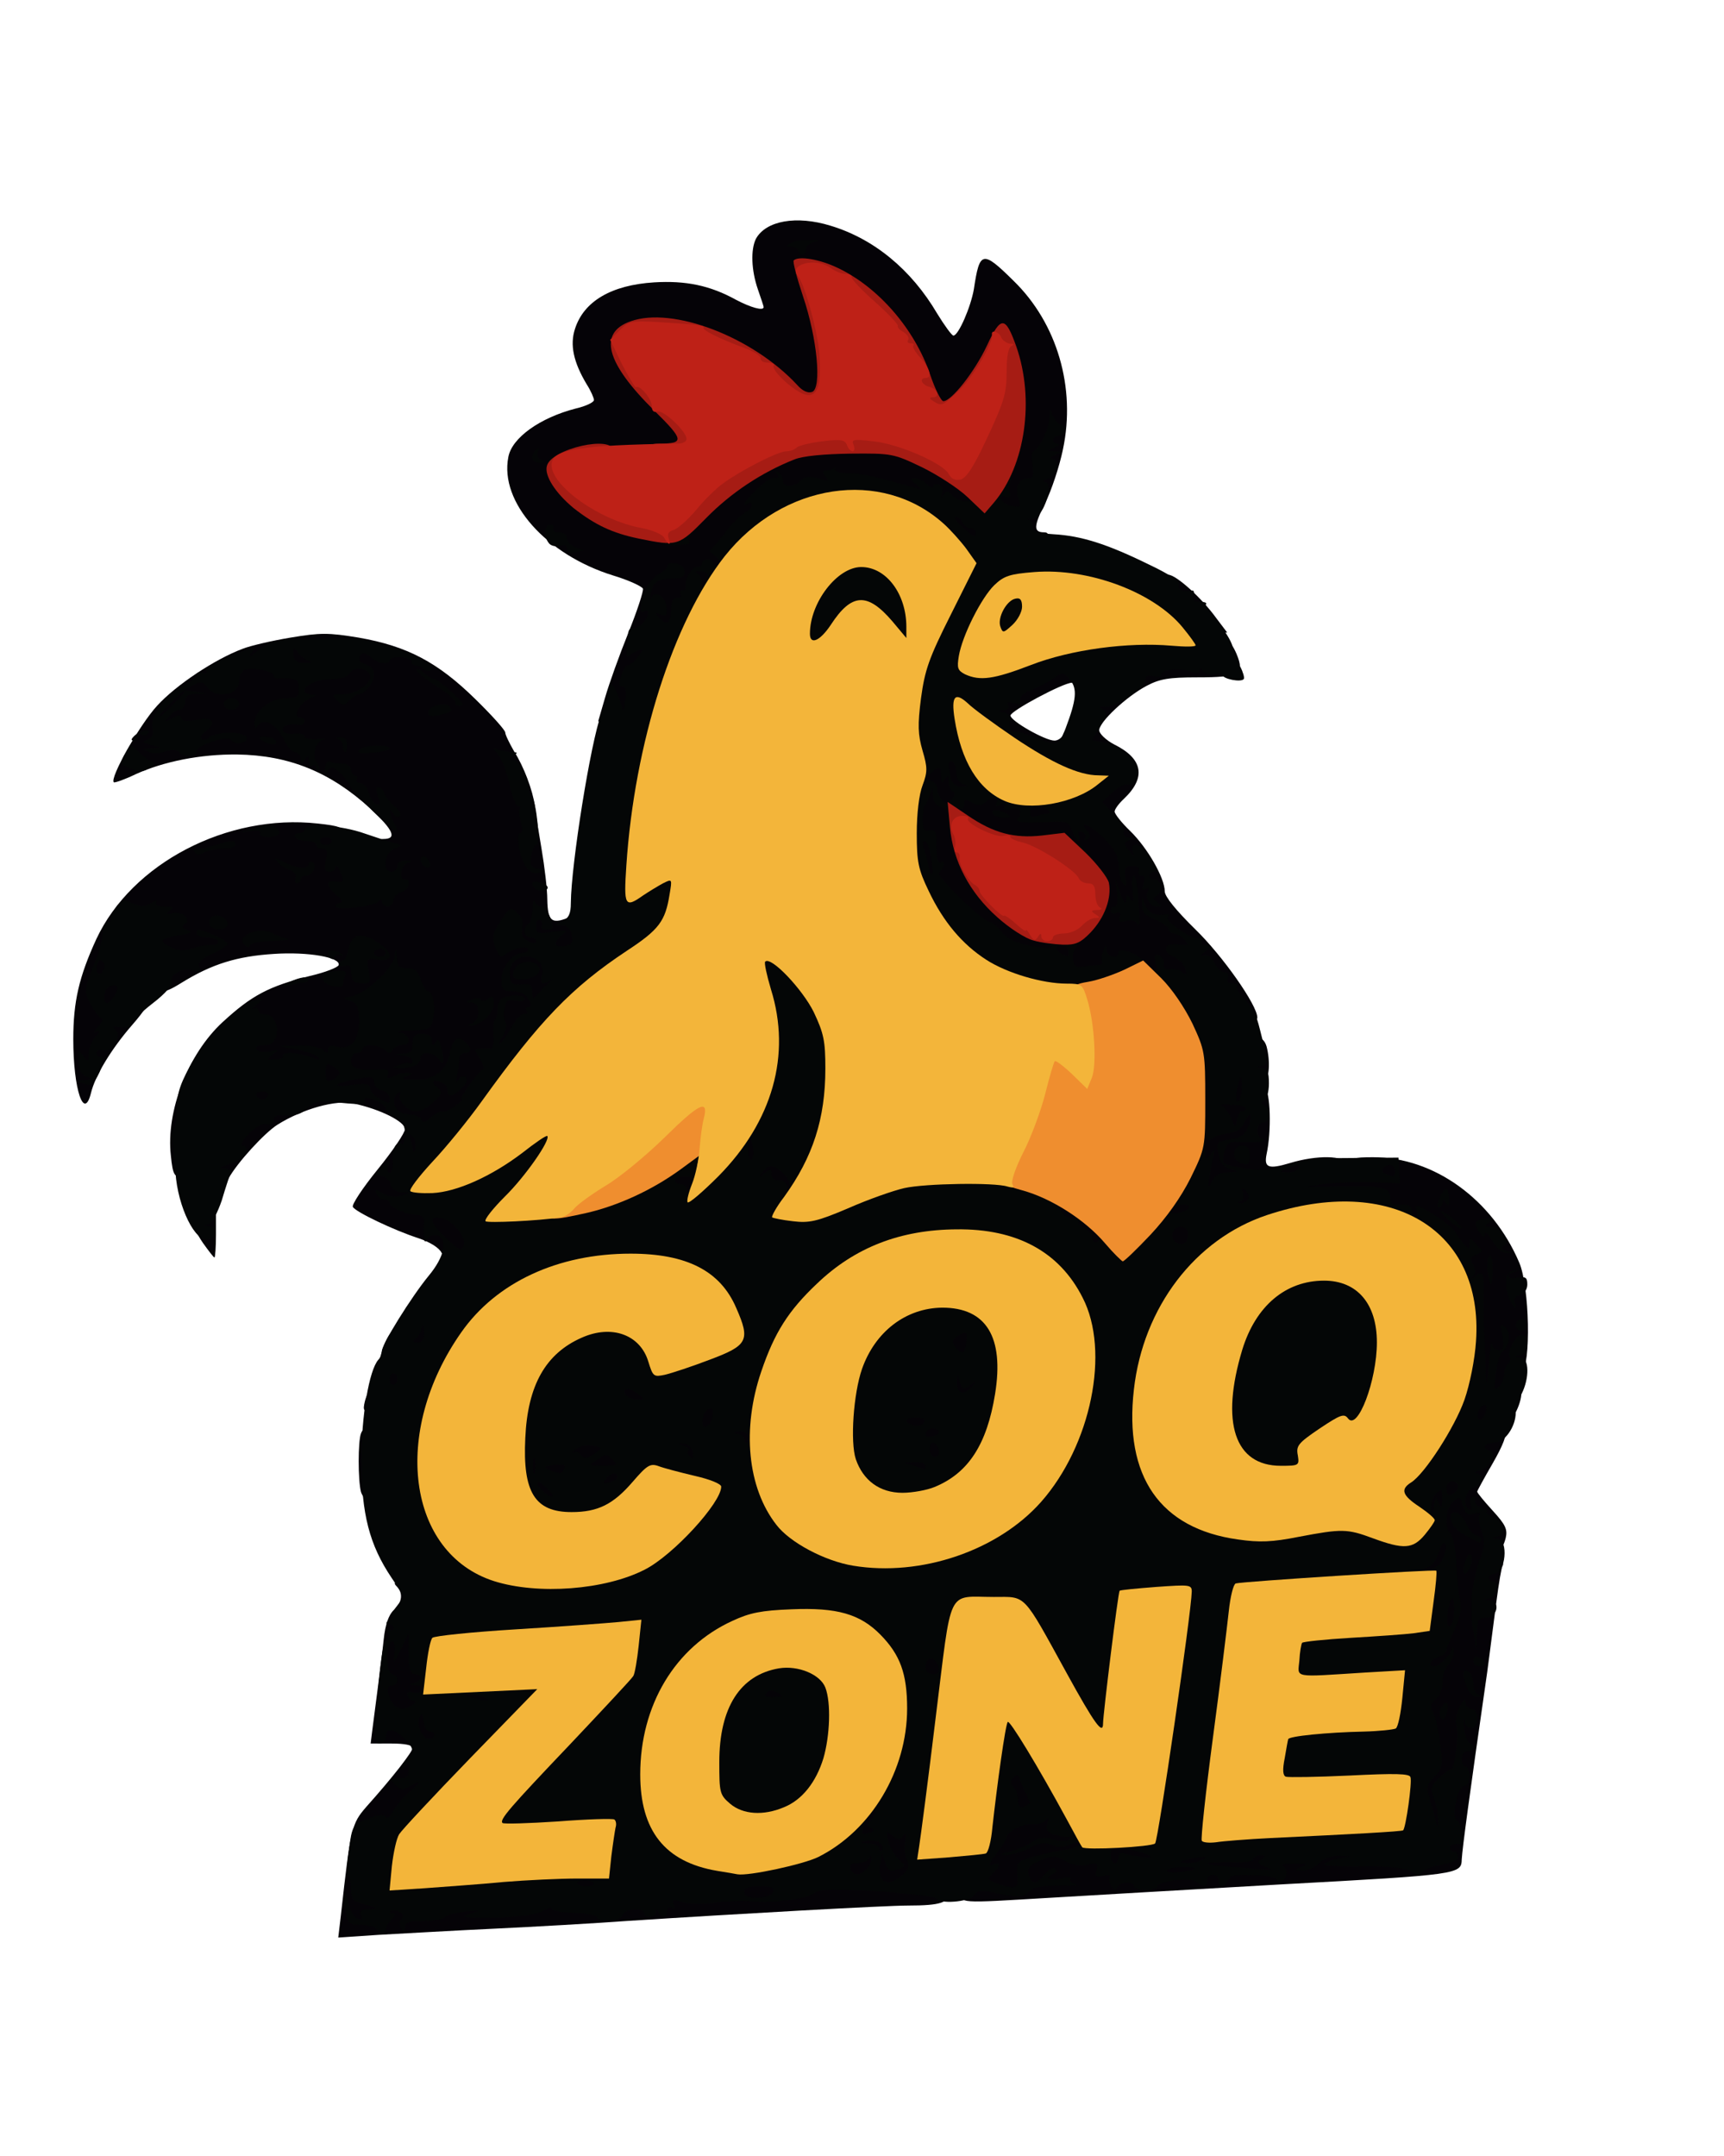 <?xml version="1.0" encoding="utf-8"?>
<!DOCTYPE svg PUBLIC "-//W3C//DTD SVG 1.0//EN" "http://www.w3.org/TR/2001/REC-SVG-20010904/DTD/svg10.dtd">
<svg version="1.0" xmlns="http://www.w3.org/2000/svg" width="447px" height="559px" viewBox="0 0 447 559" preserveAspectRatio="xMidYMid meet">
 <g fill="#050307">
  <path d="M88.4 496.4 c2.5 -22.6 2.8 -23.6 6.5 -27.9 6.9 -7.7 12.1 -14.4 12.1 -15.4 0 -0.7 -2.2 -1.1 -5.4 -1.1 l-5.5 0 0.4 -3.2 c0.2 -1.8 0.9 -6.7 1.4 -10.8 0.5 -4.1 1.3 -10 1.6 -13.1 0.4 -3.8 1.3 -6.3 2.6 -7.5 2.2 -2 2.5 -4.4 0.7 -6.2 -0.9 -0.9 -0.5 -1.2 2 -1.2 3 0 3.2 0.2 3.2 3.4 0 2.4 -0.5 3.6 -1.7 3.9 -1.5 0.4 -1.6 0.5 -0.2 0.6 1.8 0.1 2.9 2.9 2.9 7.4 0 2.2 0.4 2.7 2.6 2.7 2.4 0 2.6 0.3 2.2 4 l-0.4 4 5.6 0 c3 0 7.2 0.3 9.3 0.6 3.5 0.6 3.7 0.9 3.7 4.2 l0 3.5 -9 -0.7 c-7.5 -0.6 -9 -0.4 -9 0.8 0 1.6 2.1 2.6 5.6 2.6 2 0 2.4 0.5 2.4 3.1 0 4 -2 5.9 -6.4 5.9 l-3.6 0 0 4.6 c0 3.7 -0.5 4.9 -2.8 6.9 -1.5 1.3 -3.4 3.5 -4.1 4.9 -0.8 1.4 -2.3 2.6 -3.3 2.6 -1 0 -1.8 0.6 -1.8 1.4 0 0.8 -1.3 1.7 -3 2.1 -2.9 0.6 -3 0.9 -3 6 l0 5.3 4.4 1.1 c2.5 0.6 7.2 1.1 10.5 1.1 l6.1 0 0 -3.1 0 -3.2 8 0.7 c5.2 0.4 8 0.3 8 -0.4 0 -0.5 1.8 -1 4 -1 3.7 0 4 0.2 4 2.9 0 2.6 0.4 2.9 3.8 3.2 l3.7 0.4 -0.4 -3.7 -0.3 -3.8 5.2 0 c5.8 0 8 1.5 8 5.4 0 2.5 0.3 2.6 5.4 2.6 3 0 5.8 -0.4 6.1 -1 0.4 -0.6 -0.7 -1 -2.4 -1 -3 0 -3.1 -0.1 -3.1 -4.5 0 -4.1 0.2 -4.5 2.5 -4.5 1.8 0 2.5 -0.5 2.5 -2 0 -1.6 0.7 -2 3.5 -2 2.8 0 3.5 0.4 3.5 2 0 1.1 0.7 2 1.5 2 0.8 0 1.5 0.5 1.5 1 0 0.6 1.1 1 2.5 1 1.4 0 2.8 0.7 3.1 1.5 0.5 1.2 2.5 1.5 9.5 1.5 7.2 0 8.9 0.3 8.9 1.5 0 0.8 0.9 1.5 2 1.5 1.1 0 2 -0.4 2 -0.9 0 -0.5 0.8 -1.2 1.8 -1.4 1.3 -0.4 1.1 -0.5 -0.5 -0.6 -1.9 -0.1 -2.3 -0.7 -2.3 -3.6 0 -3.3 0.2 -3.5 3.5 -3.5 2.4 0 3.5 0.5 3.5 1.5 0 0.8 0.7 1.5 1.5 1.5 0.8 0 1.5 -0.4 1.5 -1 0 -0.5 0.7 -1 1.5 -1 1.1 0 1.5 -1.1 1.5 -3.6 0 -2 0.7 -5.1 1.6 -7 1.4 -2.9 2.1 -3.4 5 -3.4 3.1 0 3.4 0.3 3.4 3 0 2.8 0.2 3 3.9 3 l3.9 0 0.7 7.9 0.7 8 3.1 0.3 c2.4 0.2 3.3 0.9 3.5 2.4 0.4 2.6 -1.9 3.4 -10.3 3.4 -5.9 0 -43.7 2.1 -73 4 -8.2 0.6 -23.8 1.5 -34.5 2 -10.7 0.5 -24.2 1.3 -29.9 1.6 l-10.4 0.7 0.7 -5.9z"/>
  <path d="M249 490.4 c0 -1.7 0.6 -2.8 2 -3.1 1.5 -0.4 2 -1.4 2 -3.9 0 -1.8 0.4 -3.5 0.9 -3.8 0.5 -0.3 1.2 -2.6 1.5 -5.1 0.4 -2.5 1.1 -4.5 1.6 -4.5 0.4 0 1 -2.3 1.2 -5 0.2 -3.5 -0.1 -5 -0.9 -5 -0.8 0 -1.3 -1.4 -1.3 -3.5 0 -3.3 0.2 -3.5 3.5 -3.5 2.8 0 3.5 0.4 3.5 2 0 1.3 0.7 2 2 2 1.1 0 2.3 0.8 2.6 1.8 0.3 0.9 1 2.5 1.5 3.4 0.5 1 0.9 2.7 0.9 3.8 0 1.4 0.7 2 2.1 2 2.2 0 4.9 2.2 4.9 3.9 0 0.6 0.9 1.1 1.9 1.1 1.1 0 2.6 0.7 3.5 1.5 1 1 3.5 1.5 7.5 1.5 6.2 0 11 1.3 12.3 3.3 0.5 0.8 0.8 0.5 0.8 -0.7 0 -1.7 0.5 -1.8 5.8 -1.2 3.1 0.4 7.3 0.9 9.3 1.2 2.5 0.4 4 0.1 5.2 -1 0.8 -0.9 2.9 -1.6 4.6 -1.6 2.4 0 3.1 0.4 3.1 2 0 1.1 0.5 2 1 2 0.6 0 1 -1.1 1 -2.5 0 -2.5 0 -2.5 9.4 -2.5 l9.4 0 0.7 3.1 c0.6 2.6 1 3 2.8 2.4 1.2 -0.3 5 -0.9 8.5 -1.2 4.9 -0.5 6.2 -0.9 5.8 -2 -0.4 -0.8 -0.6 -2.6 -0.6 -3.9 0 -1.3 -0.9 -3.3 -2 -4.4 -1.3 -1.3 -2 -3.3 -2 -6 0 -2.3 -0.5 -4 -1.1 -4 -0.7 0 -1 -1.5 -0.7 -4 0.2 -2.6 -0.1 -4 -0.8 -4 -0.7 0 -1.5 -0.7 -1.8 -1.6 -0.9 -2.3 -0.7 -9.4 0.2 -9.4 0.4 0 0.6 -1.8 0.4 -4 -0.4 -4 -0.4 -4 3.2 -4 2.5 0 3.6 -0.4 3.6 -1.5 0 -0.8 -0.4 -1.5 -1 -1.5 -0.5 0 -1 -2 -1 -4.5 0 -4.3 0.1 -4.5 3 -4.5 2.7 0 3 -0.3 3 -3 0 -2 -0.5 -3 -1.5 -3 -0.8 0 -1.5 -0.9 -1.5 -2 0 -1.1 -0.6 -2 -1.4 -2 -1.6 0 -3.1 -10.3 -2 -14.4 0.5 -2 0.2 -2.6 -1 -2.6 -1.2 0 -1.6 -1 -1.6 -3.5 0 -2.4 0.5 -3.5 1.5 -3.5 0.8 0 1.5 -0.7 1.5 -1.5 0 -0.8 0.5 -1.5 1 -1.5 0.6 0 1 -0.8 1 -1.8 0 -1 0.9 -2.5 2 -3.5 1.3 -1.1 2 -2.9 2 -5.2 0 -3 0.3 -3.5 2.4 -3.5 4.1 0 5.6 -1.1 5.6 -4 0 -1.6 0.5 -3.2 1 -3.5 1.5 -0.9 1.2 -2.5 -0.5 -2.5 -1 0 -1.5 -1.1 -1.5 -3.5 0 -2.4 0.5 -3.5 1.5 -3.5 1.7 0 1.9 -3.1 0.9 -11.7 -0.5 -3.5 -1.1 -5.3 -2 -5.3 -0.9 0 -1.4 -1.1 -1.4 -2.8 0 -1.9 -0.7 -3 -2.2 -3.7 -1.7 -0.7 -2.4 -2.1 -2.8 -5 -0.5 -3.9 -0.6 -4 -4.5 -4.3 -2.2 -0.2 -4.5 -1 -5.1 -1.8 -0.6 -0.8 -3.7 -1.7 -7.3 -2 -5.2 -0.6 -6.1 -1 -6.1 -2.7 0 -1.9 -0.5 -1.9 -11 -1.2 -8.8 0.5 -11 0.4 -11.1 -0.7 -0.1 -0.7 -0.4 -0.2 -0.8 1.2 -0.6 2.1 -1.4 2.6 -4.9 2.8 -3.1 0.2 -4.2 -0.1 -4.2 -1.1 0 -1.2 -4.9 -3.1 -5.7 -2.3 -0.2 0.1 -0.6 3.4 -1 7.2 l-0.8 6.9 -4.3 0 c-2.7 0 -4.2 0.4 -4.2 1.3 0 0.7 -1.5 1.2 -4 1.2 -2.9 0 -4 0.4 -4 1.5 0 1.1 -1.1 1.5 -3.6 1.5 -2.7 0 -3.7 -0.5 -4.1 -2 -0.3 -1.1 -1.2 -2 -2 -2 -1.7 0 -3.6 -1.8 -4.6 -4.2 -0.3 -1 -1.3 -1.8 -2.2 -1.8 -0.8 0 -1.5 -0.4 -1.5 -1 0 -0.5 -0.7 -1 -1.5 -1 -0.8 0 -1.9 -0.9 -2.5 -2 -0.6 -1.1 -1.7 -2 -2.5 -2 -1.1 0 -1.5 -1.1 -1.5 -3.6 l0 -3.7 4.5 0.5 c4.9 0.6 13.4 5.9 15 9.5 0.9 2.1 3.3 3.3 6.8 3.3 1.2 0 1.7 -0.8 1.7 -2.5 0 -1.8 0.5 -2.5 2 -2.5 1.4 0 2 -0.7 2 -2.3 0 -3 1.8 -4.7 5.1 -4.7 2.4 0 2.7 -0.4 3.3 -5.2 0.3 -2.9 0.6 -7 0.6 -9 0 -3.2 0.3 -3.8 2.1 -3.8 2 0 2.1 -0.3 1.4 -7.5 -0.6 -7.2 -0.6 -7.5 1.4 -7.5 1.2 0 2.1 -0.4 2.1 -1 0 -0.5 1.3 -1 2.9 -1 4.2 0 6.1 -1 6.1 -3.1 0 -2.7 2.6 -2.4 3.4 0.4 1 3.8 0.7 8.5 -0.6 9 -1 0.4 -1 0.8 0.1 1.5 1.5 1.1 1.8 11.5 0.5 17.4 -0.7 3.5 0.4 4 6.1 2.3 6.9 -2.1 14.2 -2 14.8 0.3 0.4 1.6 0.5 1.6 0.6 0 0.1 -1.5 1.1 -1.8 6.1 -1.8 15.8 0 30.9 10.9 37.9 27.3 2.7 6.3 3.1 26.6 0.6 28.7 -1.7 1.4 -2 3.7 -0.5 4.2 1.5 0.5 -1.1 7.8 -2.8 7.8 -1 0 -1.2 0.7 -0.8 2.3 0.4 1.6 -0.7 4.4 -3.4 9.1 -2.2 3.8 -4 7.1 -4 7.3 0 0.3 1.8 2.5 4 4.9 3.4 3.7 3.9 4.9 3.4 7.1 -0.4 1.6 -1.1 3 -1.6 3.1 -1.2 0.5 -1 3.2 0.3 3.2 0.5 0 0.8 0.4 0.5 0.9 -0.3 0.4 -1 4.6 -1.6 9.2 -0.6 4.6 -1.7 12.9 -2.4 18.4 -4.8 33.3 -6.4 45.4 -6.6 48.5 -0.1 3.9 -0.6 4 -46.6 6.5 -24.7 1.4 -51.9 3 -60.4 3.5 -23.6 1.4 -23 1.5 -23 -1.6z"/>
  <path d="M196 445.1 c0 -1.5 -1 -2.1 -4 -2.6 -3.8 -0.6 -4 -0.9 -4 -4.1 0 -3.1 0.3 -3.4 2.9 -3.4 2.3 0 3 -0.5 3.3 -2.2 0.2 -1.9 1 -2.4 4.6 -2.6 3.9 -0.3 4.2 -0.1 4.2 2.2 0 1.4 0.5 2.8 1 3.1 0.6 0.4 1 -0.7 1 -2.5 0 -3 0.1 -3.1 4.3 -2.8 4 0.3 4.2 0.5 4.5 3.7 0.4 3.8 -0.9 5.1 -5 5.1 -2.6 0 -2.8 0.3 -2.8 4 l0 4 -5 0 c-4.3 0 -5 -0.3 -5 -1.9z"/>
  <path d="M240 439 c0 -1.1 -0.7 -2 -1.5 -2 -0.9 0 -1.5 -0.9 -1.5 -2.5 0 -2.2 -0.4 -2.5 -4 -2.5 -3.9 0 -4 -0.1 -4 -3.5 0 -3.4 0.1 -3.5 3.9 -3.5 4.3 0 5.1 -1 5.1 -6.5 0 -2.8 0.4 -3.3 3.1 -3.9 6.8 -1.3 7.9 -0.9 7.9 2.9 0 2.9 -0.4 3.5 -2.2 3.6 -1.9 0.1 -2 0.2 -0.4 0.6 1.7 0.4 1.8 1.2 1.2 6.5 -0.3 3.4 -0.6 7.6 -0.6 9.4 0 3.2 -0.2 3.4 -3.5 3.4 -2.8 0 -3.5 -0.4 -3.5 -2z"/>
  <path d="M138.4 390.2 c-2.5 -1.6 -3.4 -5.6 -3.4 -14.6 l0 -9.6 4.5 0 4.5 0 0 4 c0 2.2 -0.4 4 -1 4 -0.5 0 -1 0.7 -1 1.5 0 0.9 0.6 1.2 1.5 0.9 0.8 -0.4 1.5 -1.2 1.5 -2 0 -0.7 1 -1.8 2.1 -2.5 2.1 -1.1 5.2 -0.9 14.7 1 l4.2 0.8 0 -3.8 c0 -3.2 -0.4 -3.9 -1.9 -3.9 -4 0 -5.1 -1.1 -5.1 -5.2 l0 -4 4.5 0.4 c3.7 0.2 4.5 0 4.5 -1.3 0 -2 2 -2.9 6.1 -2.9 1.9 0 2.9 0.5 2.9 1.5 0 1.2 1.5 1.5 7.5 1.5 l7.5 0 0 3 c0 1.7 0.5 3 1 3 0.6 0 1 1.4 1 3 0 2 0.5 3 1.5 3 1.1 0 1.5 1.2 1.5 4.5 0 4.5 0 4.5 -3.4 4.5 -1.9 0 -3.7 -0.6 -3.9 -1.2 -0.3 -0.7 -0.6 -0.5 -0.6 0.6 -0.1 2.9 -3.1 4.5 -8.3 4.6 -3.4 0 -5 -0.5 -5.8 -1.7 -0.8 -1.3 -1.3 -1.4 -1.6 -0.5 -0.3 0.6 -1.8 1.2 -3.2 1.2 -3.1 0.1 -7.2 3.1 -7.2 5.3 0 1.6 -2.9 2.7 -7.2 2.7 -2.3 0 -2.8 -0.4 -2.8 -2.5 0 -1.6 -0.6 -2.5 -1.6 -2.5 -2.3 0 -4.4 2.5 -4.4 5.4 0 2.3 -0.4 2.6 -3.7 2.6 -2.1 0 -4.3 -0.4 -4.9 -0.8z"/>
  <path d="M93.6 386.8 c-0.8 -3 -0.8 -13.2 0 -15.2 0.3 -0.9 1.2 -1.6 2 -1.6 1.1 0 1.4 2 1.4 9.5 0 7.4 -0.3 9.5 -1.4 9.5 -0.7 0 -1.6 -1 -2 -2.2z"/>
  <path d="M234.3 383.3 c-1.8 -0.4 -2.3 -1.1 -2.3 -3.8 0 -1.8 0.6 -3.6 1.3 -3.8 1 -0.4 1 -0.6 0 -0.6 -0.9 -0.1 -1.3 -1.7 -1.3 -4.6 0 -4.3 -0.1 -4.5 -3 -4.5 -2.8 0 -3 -0.2 -3 -4 l0 -4 7 0 7 0 0 3 c0 3 1.3 3.7 3.8 2.1 0.9 -0.5 1.2 -2.5 1 -6.2 -0.3 -4.8 -0.6 -5.4 -2.6 -5.7 -2 -0.3 -2.3 -0.8 -2 -4.5 l0.3 -4.2 6.8 -0.3 c5.5 -0.2 6.7 0 6.7 1.3 0 0.8 0.5 1.5 1 1.5 0.6 0 1 1.6 1 3.5 0 1.9 -0.4 3.5 -1 3.5 -0.5 0 -1 0.7 -1 1.5 0 0.8 0.5 1.5 1 1.5 0.6 0 1 1.6 1 3.5 0 2.4 -0.6 3.9 -2 4.7 -1.5 1 -2 2.4 -2 5.5 0 3.5 -0.3 4.3 -1.9 4.3 -1.4 0 -2.1 1 -2.6 3.6 -0.4 2.4 -1.3 3.8 -2.6 4.1 -1 0.3 -1.9 1.2 -1.9 1.9 0 1.4 -3.7 1.7 -8.7 0.7z"/>
  <path d="M94.6 363.3 c0.4 -1.6 1.2 -3.2 1.9 -3.8 0.6 -0.5 1.5 -3.1 1.8 -5.8 0.7 -5.2 3.2 -9.7 5.3 -9.7 0.9 0 1.4 -1.1 1.4 -2.9 0 -2.5 0.4 -2.9 3.8 -3.5 7.3 -1.2 8.2 -0.9 8.2 2.5 0 1.7 -0.7 3.7 -1.5 4.5 -0.8 0.9 -1.5 3.1 -1.5 5 0 2.2 -0.6 3.7 -1.5 4 -0.8 0.4 -1.5 1.5 -1.5 2.5 0 1.4 -0.7 1.9 -2.5 1.9 -1.8 0 -2.5 0.5 -2.5 2 0 1.5 -0.7 2 -2.5 2 -1.8 0 -2.5 0.5 -2.5 2 0 1.6 -0.7 2 -3.5 2 -3.3 0 -3.5 -0.1 -2.9 -2.7z"/>
  <path d="M319 355.5 c0 -3.3 0.2 -3.5 3.5 -3.5 3.3 0 3.5 0.2 3.5 3.5 0 3.3 -0.2 3.5 -3.5 3.5 -3.3 0 -3.5 -0.2 -3.5 -3.5z"/>
  <path d="M198 335.5 c0 -2.4 0.5 -3.5 1.4 -3.5 1 0 1.6 -1.4 1.8 -4.2 0.3 -4.2 0.4 -4.3 4.1 -4.6 3.5 -0.3 3.7 -0.2 3.7 2.7 0 3.9 -0.9 6.1 -2.6 6.1 -0.9 0 -1.4 1.2 -1.4 3.5 0 3.3 -0.2 3.5 -3.5 3.5 -3.3 0 -3.5 -0.2 -3.5 -3.5z"/>
  <path d="M111.2 332.8 c0.3 -2.9 0.7 -3.3 3.6 -3.6 3.1 -0.3 3.2 -0.2 3.2 3.2 0 3.5 -0.1 3.6 -3.6 3.6 -3.4 0 -3.5 -0.1 -3.2 -3.2z"/>
  <path d="M122.4 329.5 c-0.3 -0.8 -2 -1.7 -3.8 -2 -1.9 -0.4 -3.6 -1.5 -4.1 -2.7 -0.6 -1.3 -3 -2.8 -6 -3.8 -6.2 -2 -16.3 -6.8 -17 -8.1 -0.4 -0.5 2.5 -4.9 6.4 -9.7 3.9 -4.8 7.1 -9.5 7.1 -10.5 0 -1.9 -6.3 -5.1 -13.2 -6.6 -4.6 -1.1 -13.4 1.4 -19.9 5.5 -3.3 2.1 -10.4 9.8 -12.7 14 -0.4 0.8 -1.6 1.1 -3 0.7 -1.7 -0.4 -2.2 -1.3 -2.2 -3.9 0 -2.8 0.4 -3.4 2.3 -3.5 1.6 -0.1 1.8 -0.2 0.5 -0.6 -1.3 -0.3 -1.8 -1.5 -1.8 -3.9 0 -1.9 0.5 -3.4 1 -3.4 0.6 0 1 -0.7 1 -1.6 0 -0.9 1.3 -2.1 3 -2.7 3.6 -1.4 3.9 -2.7 0.5 -2.7 -2.2 0 -2.5 -0.4 -2.5 -3.5 0 -1.9 0.5 -3.5 1 -3.5 0.6 0 1 -1.1 1 -2.5 0 -1.6 0.6 -2.5 1.5 -2.5 0.8 0 1.5 -0.9 1.5 -2 0 -1.5 0.7 -2 2.5 -2 3.1 0 3.3 -1.7 0.4 -2.2 -3.5 -0.5 -9.9 6.6 -9.9 10.9 0 2.3 -0.8 4.1 -2.5 5.7 -2.9 2.7 -3.1 3.6 -0.9 3.6 1.2 0 1.4 0.9 1.2 3.8 -0.2 3 -0.7 3.8 -2.6 4 -1.9 0.3 -2.2 0.9 -2.2 5.3 0 3.6 -0.4 5.1 -1.5 5.6 -2.2 0.8 -2.7 0 -3.2 -5.1 -1.3 -11.5 4.4 -26.3 13.4 -34.6 7.6 -7 12 -9.3 22.7 -12 3.9 -0.9 7.2 -2.2 7.4 -2.8 0.6 -2 -7.9 -3.5 -16.8 -2.9 -9.5 0.6 -16 2.6 -23.8 7.4 -5.9 3.7 -6.9 3.1 -5.9 -3.2 0.5 -2.8 0.2 -3.5 -1 -3.5 -1.3 0 -1.5 -0.9 -1.1 -5 0.4 -4.4 0.3 -5 -1.3 -5 -1.1 0 -1.9 0.5 -1.9 1 0 0.6 -0.7 1 -1.6 1 -3.2 0 -4.8 2.8 -4.5 8.3 0.1 2.2 0.6 2.7 2.5 2.7 2.6 0 3.6 1.6 3.6 6.1 0 2 0.5 2.9 1.6 2.9 1.1 0 0 1.9 -3.4 5.8 -5.3 6.1 -9.5 13 -10.6 17.5 -1.8 7.4 -4.6 -0.8 -4.6 -13.9 0 -9.8 1.5 -16.2 6 -26 9.2 -19.6 33.9 -32.5 57.4 -29.9 5.6 0.6 6.6 1 6.6 2.6 0 1 0.7 1.9 1.5 1.9 0.8 0 1.5 0.9 1.5 1.9 0 1.1 0.5 2.3 1 2.6 0.6 0.3 1 2.2 1 4.1 0 1.9 -0.4 3.4 -1 3.4 -0.5 0 -1 0.5 -1 1 0 0.6 0.7 1 1.5 1 0.8 0 1.5 -0.4 1.5 -1 0 -0.5 1 -1 2.3 -1 1.5 0 1.8 -0.3 0.9 -0.9 -0.9 -0.5 -1.2 -2.5 -1 -6.2 0.3 -4.5 0.6 -5.4 2.2 -5.4 3.6 0 2.7 -2.2 -3.4 -7.9 -10.3 -9.4 -21 -13.8 -34.5 -14 -9.5 -0.1 -19 1.8 -26.3 5.1 -2.9 1.4 -5.5 2.3 -5.7 2.1 -1.1 -1.1 6.7 -14.9 11.2 -19.8 4.9 -5.4 15 -12.1 22.2 -14.8 2 -0.8 7.6 -2.1 12.4 -2.9 7.8 -1.3 9.8 -1.3 17.7 0 12.6 2.2 20.5 6.4 30.2 15.9 4.3 4.2 7.8 8.1 7.8 8.7 0 0.6 1.1 2.8 2.3 4.9 2.5 3.9 4.8 10 5.4 14.2 0.1 1.4 0.9 6.3 1.7 11 0.8 4.7 1.5 10.6 1.5 13.2 0.1 5.5 1.1 6.4 5.2 4.8 1.6 -0.7 3.2 -1 3.5 -0.8 0.2 0.3 0.7 2.8 1.1 5.6 l0.6 5 -4.4 0.8 c-2.4 0.4 -3.6 0.9 -2.6 1.2 3.1 0.6 1.2 11.2 -2 11.2 -0.7 0 -2 1.4 -2.9 3.2 -1.8 3.4 -8.9 10.8 -10.5 10.8 -0.5 0 -0.9 0.5 -0.9 1 0 0.6 0.7 1 1.5 1 1 0 1.5 1 1.5 3.4 0 3.3 -0.2 3.5 -3.6 3.8 -2.4 0.2 -4.1 1 -4.8 2.3 -1.6 2.8 -4.9 5.4 -6.8 5.5 -1.3 0 -1.8 0.8 -1.8 2.9 0 1.9 -0.8 3.5 -2.1 4.5 -4.2 2.9 -0.2 13.6 5.1 13.6 1 0 2.3 0.7 3 1.5 0.7 0.8 2.3 1.5 3.6 1.5 2.1 0 2.4 0.5 2.4 3.4 0 2.1 0.6 3.6 1.5 4 0.9 0.3 1.5 1.9 1.5 4.1 0 3.3 -0.2 3.5 -3.5 3.5 -2.2 0 -3.8 -0.6 -4.1 -1.5z m-45.4 -49.5 c0 -1.7 -0.7 -2 -4 -2 -5 0 -5.2 1.3 -0.2 2.7 2 0.6 3.8 1.1 4 1.2 0.1 0 0.2 -0.8 0.2 -1.9z m22 -14 c0 -1.7 0.7 -2 5 -2 4.3 0 5 -0.3 5 -2 0 -1.1 -0.4 -2 -0.9 -2 -0.5 0 -1.4 -1.4 -2 -3 -1 -3 -1.1 -3 -3.4 -1.6 -1.3 0.9 -3.3 2.7 -4.5 4.1 -2.6 2.9 -3 8.5 -0.7 8.5 0.8 0 1.5 -0.9 1.5 -2z"/>
  <path d="M182 325.5 c0 -3.3 0.2 -3.5 3.5 -3.5 2.8 0 3.5 -0.4 3.5 -1.9 0 -2.1 1.9 -3.1 6.1 -3.1 2.6 0 2.9 0.3 2.9 3.3 0 4.8 -1.2 6 -5.4 5.5 -3 -0.3 -3.6 -0.1 -3.6 1.4 0 1.4 -0.8 1.8 -3.5 1.8 -3.3 0 -3.5 -0.2 -3.5 -3.5z"/>
  <path d="M52.6 322.2 c-3.6 -5.3 -3.5 -8.2 0.4 -8.2 l3 0 0 6 c0 3.3 -0.2 6 -0.4 6 -0.2 0 -1.5 -1.7 -3 -3.8z"/>
  <path d="M174 312 c0 -1.5 -0.6 -2 -2.5 -2 -2.2 0 -2.5 -0.4 -2.5 -3.5 0 -3.3 0.2 -3.5 4 -4.1 2.2 -0.4 4 -1 4 -1.5 0 -0.5 1.6 -0.9 3.5 -0.9 3.2 0 3.5 0.2 3.5 3 0 1.7 0.5 3 1.1 3 0.6 0 0.9 1.6 0.7 3.8 l-0.3 3.7 -5.7 0.3 c-5.3 0.3 -5.8 0.1 -5.8 -1.8z"/>
  <path d="M201 310.6 c0 -1 -1.2 -1.2 -5 -0.8 l-5 0.5 0 -4.2 c0 -2.2 -0.4 -4.1 -1 -4.1 -0.5 0 -1 -1.6 -1 -3.5 0 -1.9 0.5 -3.5 1 -3.5 0.6 0 1 -0.6 1 -1.4 0 -0.8 0.7 -1.6 1.5 -2 0.8 -0.3 1.5 -1.5 1.5 -2.6 0 -1.6 0.7 -2 3 -2 1.7 0 3 -0.4 3 -0.9 0 -1.5 11.3 -2.6 11.8 -1.2 0.2 0.6 1.2 1.1 2.3 1.1 1.5 0 1.9 0.7 1.9 3.5 0 3.3 -0.2 3.5 -3.5 3.5 -1.9 0 -3.5 -0.4 -3.5 -0.9 0 -0.7 -6.9 -0.4 -7.6 0.3 -0.8 0.8 -1.1 6.6 -0.4 6.6 0.6 0 1 -1.1 1 -2.5 0 -2.2 0.4 -2.5 3.5 -2.5 3.3 0 3.5 0.2 3.5 3.4 0 2.4 -0.5 3.6 -1.7 3.9 -1.4 0.4 -1.2 0.5 0.5 0.6 1.8 0.1 2.2 0.7 2.2 3.6 0 1.9 -0.4 3.5 -1 3.5 -0.5 0 -1 0.7 -1 1.5 0 1 -1.1 1.5 -3.5 1.5 -2.3 0 -3.5 -0.5 -3.5 -1.4z"/>
  <path d="M304.2 264.3 c-0.6 -1.6 -1.4 -4.3 -1.7 -6 -0.6 -2.8 -1.1 -3.3 -3.6 -3.3 -1.6 0 -2.9 -0.4 -2.9 -0.9 0 -0.5 -1.3 -1.4 -3 -2.1 -2.5 -1 -3.2 -1 -4.5 0.4 -1 0.9 -3.3 1.6 -5.6 1.6 -3.2 0 -3.9 0.3 -3.9 2 0 1.6 -0.7 2 -3.6 2 -3.6 0 -3.6 0 -3.2 -4 0.4 -4.4 0.7 -4.2 -8.2 -6 -3.9 -0.7 -6.1 -1.8 -7.4 -3.5 -1 -1.4 -2.4 -2.5 -3.1 -2.5 -0.7 0 -1.8 -0.7 -2.5 -1.5 -0.7 -0.9 -2.9 -1.5 -5.1 -1.5 -3.2 0 -3.9 -0.3 -3.9 -2 0 -1.3 -0.9 -2.2 -2.5 -2.6 -2.9 -0.7 -2.9 -0.9 -2.8 -22.7 0 -11.8 0.2 -12.9 2.2 -14.6 2 -1.7 2.1 -2.5 1.5 -8 l-0.7 -6.1 3.7 0 c3.5 0 3.6 0.1 3.6 3.5 0 1.9 0.5 3.5 1 3.5 0.6 0 1 0.8 1 1.8 0.1 2.2 2.3 5.2 3.9 5.2 1.9 0 4.1 2.6 4.1 4.8 0 2.2 2.6 3 12.3 3.9 4 0.3 5.7 0.9 5.7 1.9 0 0.8 1 1.4 2.5 1.4 1.8 0 2.5 -0.5 2.5 -1.9 0 -1.1 0.8 -2.2 1.8 -2.4 1 -0.3 0.6 -0.5 -1 -0.6 -2.5 -0.1 -2.8 -0.5 -2.8 -3.6 0 -2.3 0.5 -3.5 1.4 -3.5 1 0 1.2 -1.1 0.9 -4.4 -0.3 -2.6 -0.1 -4.6 0.6 -5 0.6 -0.4 1.1 -2.3 1.1 -4.2 0 -3.1 0.2 -3.4 3 -3.4 1.7 0 3 -0.4 3 -1 0 -0.5 1.4 -1 3 -1 2.6 0 3 -0.4 3 -2.8 0 -2.6 0.4 -3 5.4 -4.2 2.9 -0.7 8.1 -1.1 11.5 -0.8 5.8 0.4 6.1 0.3 6.1 -1.9 0 -3.4 1.9 -2.8 3.6 1.2 2.2 5.3 0.8 6.1 -10.1 6.1 -7.4 0 -9.8 0.4 -13.2 2.2 -5.3 2.8 -12.3 9.4 -12.3 11.5 0 0.9 1.8 2.6 3.9 3.7 7.5 3.7 8.3 8.6 2.5 14.1 -1.3 1.2 -2.4 2.7 -2.4 3.3 0 0.6 1.8 2.9 4.1 5.1 4.4 4.3 8.9 12.1 8.9 15.6 0 1.3 2.9 4.9 7.9 9.8 7.1 6.9 16.1 19.7 16.1 22.9 0 0.7 -1.1 1.2 -2.5 1.2 -1.4 0 -2.5 -0.4 -2.5 -1 0 -0.5 -1.6 -1 -3.5 -1 -2.3 0 -3.5 0.5 -3.5 1.4 0 1.7 -2.1 2.6 -6 2.6 -2.1 0 -3 -0.7 -3.8 -2.7z m-23.8 -26.3 c2 -2.2 3.6 -5 3.6 -6.3 0 -1.3 -1.9 -4.1 -4.5 -6.8 l-4.5 -4.7 -9.3 -0.4 c-6 -0.3 -10.3 -1 -12.4 -2.1 -4.1 -2.2 -4.1 -1.3 -0.3 6.2 4.6 9.3 14.7 17.3 22.6 18 0.7 0.1 2.8 -1.7 4.8 -3.9z"/>
  <path d="M263 195.1 c0 -1.4 -0.6 -2.1 -1.9 -2.1 -1.1 0 -2.3 -0.9 -2.6 -2 -0.4 -1.4 -1.5 -2 -3.6 -2 -2.7 0 -2.9 -0.3 -2.9 -3.5 0 -2.8 0.4 -3.5 1.9 -3.5 1.1 0 2.6 -0.7 3.5 -1.5 0.8 -0.8 1.9 -1.5 2.5 -1.5 0.6 0 1.1 -0.4 1.1 -0.9 0 -0.5 1.5 -1.4 3.3 -2.2 1.7 -0.7 4.4 -2.1 5.9 -3.1 1.7 -1.2 4 -1.8 6 -1.6 3.1 0.3 3.3 0.6 3.5 4.3 0.1 2.2 0 3.4 -0.3 2.8 -0.3 -0.7 -1 -1.3 -1.5 -1.3 -2.2 0 -15.9 7.3 -15.9 8.5 0 1.4 9 6.5 11.4 6.5 0.9 0 1.9 -0.7 2.2 -1.5 1.1 -2.7 2.4 -1.6 2.4 2 0 3 -0.3 3.5 -2.2 3.5 -1.3 0 -4.7 0.3 -7.5 0.6 -4.9 0.6 -5.3 0.5 -5.3 -1.5z"/>
  <path d="M156.9 180.8 c1 -3.5 3.7 -11 6 -16.7 2.3 -5.7 4 -10.9 3.8 -11.5 -0.3 -0.6 -3.7 -2.2 -7.7 -3.4 -17.4 -5.4 -29.5 -19 -27.2 -30.7 0.9 -5 8.2 -10.2 17.5 -12.6 2.6 -0.6 4.7 -1.6 4.7 -2.2 0 -0.5 -0.8 -2.4 -1.9 -4.1 -3.4 -5.7 -4.4 -10.2 -3 -14.4 2.3 -7.1 9.4 -11.3 20.5 -12 8.2 -0.5 14.5 0.8 21.2 4.5 3.8 2 7.2 3 7.2 1.9 0 -0.2 -0.7 -2.3 -1.5 -4.6 -1.7 -4.9 -1.9 -10.3 -0.5 -13.1 2.6 -4.7 10.5 -6.1 19.3 -3.4 11.3 3.4 21 11.4 27.7 22.8 1.9 3.1 3.8 5.7 4.2 5.7 1.3 0 4.5 -7.4 5.3 -12 1.5 -10 2.2 -10.2 10.3 -2.2 11.3 11 16.2 27.7 12.8 43.7 -0.9 4.4 -3 10.7 -4.6 13.9 -3 6 -3.1 7.6 -0.3 7.6 1.2 0 1.4 0.7 0.9 3.1 -0.3 1.7 -0.6 3.8 -0.6 4.5 0 0.9 -1.2 1.4 -3.5 1.4 -3.5 0 -3.5 0 -3.5 -4.5 0 -2.5 -0.4 -4.5 -1 -4.5 -0.5 0 -1 -0.8 -1.1 -1.7 0 -1.1 -0.3 -1.3 -0.6 -0.5 -0.2 0.6 -1.6 1.2 -2.9 1.2 -1.9 0 -2.4 0.5 -2.4 2.5 0 2.2 -0.4 2.5 -3.4 2.5 -3.5 0 -8.6 -3.5 -8.6 -5.9 0 -0.6 -1.7 -1.1 -4 -1.1 -3.6 0 -4 -0.3 -4 -2.5 0 -2.1 -0.8 -2.7 -6.9 -4.5 -7.6 -2.2 -11.1 -2.5 -11.1 -0.9 0 0.7 -1.5 1 -4 0.7 -2.2 -0.2 -4 0 -4 0.4 0 0.5 -2 0.8 -4.4 0.8 -5.7 0 -7.6 0.8 -7.6 3.1 0 1.1 -1.8 3.7 -4 5.8 -3.3 3.1 -4 4.5 -4 7.5 0 2.2 -0.5 3.9 -1.4 4.2 -0.8 0.3 -1.7 1.6 -2 2.9 -0.4 1.6 -1.4 2.5 -3.3 2.7 -2.6 0.3 -2.8 0.6 -2.5 4.6 0.3 3.6 0.1 4.2 -1.6 4.2 -3.1 0 -5.2 1.1 -5.2 2.6 0 0.8 -0.9 1.4 -1.9 1.4 -1.6 0 -2.1 1.2 -3.2 7 -0.8 4.6 -1.7 7 -2.6 7 -0.7 0 -1.3 1.1 -1.3 2.5 0 2.3 -0.3 2.5 -4.9 2.5 l-5 0 1.8 -6.2z m26.1 -52.4 c2.7 -2.8 8.2 -6.4 13.9 -9.2 l9.4 -4.7 14.1 0 c13.9 0 14.2 0.1 21.1 3.3 3.8 1.8 7.2 3.6 7.5 4 0.3 0.4 1.9 1.6 3.5 2.8 3.5 2.4 4.1 2 6.7 -4.1 4.1 -9.5 4.6 -18 1.7 -26.3 l-1.1 -3.2 -2.5 4.8 c-4.1 7.8 -8 11.2 -12.8 11.2 l-4 0 -2.4 -7.1 c-4.2 -12.2 -16.3 -25.6 -25.7 -28.3 l-2.1 -0.7 2 5.8 c1.4 4.3 2 8.6 2.1 16.8 l0.1 11 -4.3 0.3 c-3.5 0.3 -4.8 -0.1 -6.5 -2 -6.6 -7.1 -21.5 -15.7 -29.8 -17.2 -4.2 -0.7 -11.3 1.4 -11.7 3.6 -0.4 2 7.6 12.4 13.2 17.1 3.8 3.2 4.6 4.5 4.6 7.2 0 2.1 -0.6 3.5 -1.6 3.9 -0.9 0.3 -6.6 0.6 -12.7 0.6 -11.1 0 -19.7 1.9 -19.7 4.3 0 1.6 8.1 8.7 12.5 11 2.2 1.1 6.7 2.6 10 3.2 5.8 1.1 6.1 1 8 -1.3 1.1 -1.3 4 -4.4 6.5 -6.8z"/>
  <path d="M310.2 161.5 c-1.1 -1.4 -2.4 -2.5 -3 -2.5 -0.5 0 -1.2 -0.7 -1.6 -1.5 -0.3 -0.8 -1.2 -1.5 -2.1 -1.5 -1.1 0 -1.5 -1 -1.5 -3.5 0 -1.9 0.4 -3.5 0.9 -3.5 2 0 8.6 5.9 12.5 11.3 l2.8 3.7 -3 0 c-2.1 0 -3.7 -0.8 -5 -2.5z"/>
 </g>
 <g fill="#040606">
  <path d="M97.5 500 c-0.3 -0.5 -2.1 -1 -3.9 -1 -3.1 0 -3.4 -0.3 -4.1 -3.6 -0.8 -4.4 0 -5.8 1 -1.6 0.3 1.7 1.3 3.3 2.2 3.6 1.1 0.4 1.4 0.2 0.9 -0.9 -0.4 -1.1 0.2 -1.5 2.2 -1.6 2.4 -0.1 2.2 -0.2 -1 -1.1 -3.5 -0.9 -3.8 -1.3 -3.8 -4.5 0 -1.9 -0.3 -3.2 -0.8 -2.9 -0.4 0.2 -0.3 -2.7 0.2 -6.4 0.9 -6.8 1 -6.9 4.9 -8.5 2.8 -1.1 4.2 -1.3 4.7 -0.5 0.4 0.6 1.2 0 2 -1.6 0.8 -1.4 2.7 -3.7 4.3 -5 3 -2.5 2.9 -3.2 -0.2 -1.2 -1.5 0.9 -2.2 0.8 -3.6 -0.5 -1.5 -1.6 -1.5 -1.7 0.9 -1.7 2 0 2.6 -0.5 2.6 -2.2 0 -1.9 -0.2 -2 -1 -0.8 -0.5 0.8 -1 1 -1 0.4 0 -0.6 0.7 -1.7 1.5 -2.4 2.1 -1.7 1.9 -2.9 -1.1 -5.7 -2.6 -2.4 -4.4 -2.3 -4.4 0.3 0 0.8 -0.7 1.4 -1.6 1.4 -1.2 0 -1.4 -1.1 -1 -6.2 1.1 -14.6 1.9 -20.8 2.9 -20.8 0.5 0 0.6 -0.7 0.3 -1.6 -0.3 -0.8 -0.2 -1.2 0.4 -0.9 0.6 0.3 1 0.1 1 -0.4 0 -0.6 -0.6 -1.1 -1.2 -1.1 -0.9 0 -0.8 -0.4 0.2 -1 0.8 -0.5 1.1 -1 0.7 -1 -0.5 0 0 -1.1 1.1 -2.5 l2 -2.6 -3.3 -4.9 c-5.7 -8.5 -7.8 -16.5 -7.8 -30.4 0 -11.6 2 -23.4 4.4 -26.1 0.5 -0.5 0.9 -1.5 0.9 -2.2 0 -1.8 7.6 -14 12.1 -19.5 4.1 -4.9 5.1 -9.4 2.3 -10.5 -0.9 -0.3 -2 0 -2.5 0.8 -0.7 1.1 -0.9 1 -1 -0.6 -0.1 -1.1 -0.1 -2.8 0 -3.7 0.2 -1.2 -0.5 -1.8 -1.8 -1.8 -2.5 0 -7.1 -2 -7.1 -3.2 0 -0.4 -0.6 -0.8 -1.4 -0.8 -0.8 0 -1.6 -0.7 -2 -1.5 -0.5 -1.3 -0.2 -1.3 1.7 -0.1 1.4 0.8 3.1 1 4.7 0.6 2.5 -0.8 2.5 -0.8 0.2 -0.9 -1.5 -0.1 -2.6 -0.9 -2.9 -2 -0.3 -1.1 -1.4 -2.1 -2.5 -2.3 -2 -0.3 -2 -0.4 0.3 -2.3 1.9 -1.7 2.2 -1.8 1.6 -0.2 -0.4 0.9 -0.2 1.7 0.3 1.7 0.6 0 0.9 -1.3 0.8 -2.8 -0.2 -3.2 0.9 -5.5 2.3 -4.7 0.5 0.4 0.9 -0.8 0.9 -2.5 0 -2.3 -0.6 -3.3 -2.5 -4.2 -1.4 -0.6 -2.5 -1.7 -2.5 -2.4 0 -0.6 -1.3 -1.7 -2.9 -2.2 -2.3 -0.8 -2.9 -0.8 -2.5 0.2 0.4 0.9 -1.1 1 -6.2 0.5 -5.7 -0.6 -6.9 -0.4 -8.5 1.2 -1.9 1.9 -3.6 2.3 -7.1 2 -1 -0.1 -1.8 0.4 -1.8 1.2 0 1 -0.7 1.3 -1.8 1.1 -1 -0.3 -2.9 0.7 -4.6 2.5 -1.7 1.7 -2.4 3.1 -1.8 3.1 0.7 0 1.2 0.6 1.2 1.3 0 1.3 -2.4 2.9 -6 4 -1.1 0.4 -1 0.6 0.4 0.6 1 0.1 1.6 0.6 1.3 1.4 -0.2 0.6 -1.3 3.8 -2.2 6.9 -1.1 3.2 -2.5 5.9 -3.4 6.1 -1.3 0.4 -1.3 0.5 0.2 0.6 2.3 0.1 2.2 2.7 -0.3 3.4 -3.3 0.9 -7.9 -8.3 -8.5 -17.3 -0.3 -3 -0.6 -6.7 -0.8 -8.2 -0.2 -1.6 -0.1 -2.8 0.2 -2.8 0.3 0 0.7 -1.7 0.8 -3.7 0.2 -5.7 0.6 -7.4 3.5 -12.8 3.3 -6.3 12.9 -16.3 16.6 -17.1 2.6 -0.6 2.7 -0.6 0.7 1.1 -1.1 0.9 -1.4 1.4 -0.7 1 0.6 -0.3 1.2 -0.1 1.2 0.4 0 0.6 0.9 1.1 1.9 1.1 2.2 0 3.5 3 2.6 6 -0.4 1.3 -1.5 2 -3.1 2 -1.6 0 -2.3 0.4 -1.8 1.1 0.3 0.6 1.8 0.8 3.3 0.5 2.4 -0.6 2.5 -0.5 0.8 0.8 -1.7 1.3 -1.6 1.4 0.7 1.2 1.3 0 2.2 -0.4 1.9 -0.8 -0.6 -1.2 4.2 -1 7.4 0.3 2 0.7 2.5 0.7 1.7 -0.1 -0.6 -0.6 -3 -1.4 -5.5 -1.9 l-4.4 -0.9 5 -0.1 c2.8 -0.1 5.6 0.4 6.3 1.1 0.9 0.9 1.2 0.9 1.2 -0.1 0 -0.9 0.8 -1.1 2.1 -0.8 3.8 1 5.9 -1.3 5.9 -6.4 0 -3.9 -0.3 -4.8 -2.2 -5.4 -2.2 -0.8 -2.2 -0.8 0.3 -1.2 3.5 -0.5 10.6 -7.1 11.2 -10.3 0.4 -2.5 0.4 -2.5 0.6 0.3 0.1 2.2 0.6 2.7 2.7 2.7 1.9 0 2.8 0.7 3.5 3 0.6 1.7 1.4 3 1.9 3 1.2 0 2 4 1.3 7.1 -0.5 2.7 -0.9 2.9 -5.7 3 -2.8 0.1 -4.1 0.4 -2.8 0.6 2.7 0.5 3 3.3 0.3 3.3 -1.1 0 -2.1 0.6 -2.4 1.3 -0.4 1 -0.7 0.9 -1.8 0 -1.6 -1.5 -5.9 -1.7 -5.9 -0.3 0 0.6 -0.7 1 -1.5 1 -0.8 0 -1.5 0.9 -1.5 2 0 2 1.9 2.6 7.8 2.2 1.7 -0.1 2.2 0.3 1.8 1.4 -0.4 1.1 -0.2 1.2 1.4 0.4 1 -0.5 2.7 -1 3.7 -0.9 1.6 0 1.6 0.1 -0.2 0.9 -1.6 0.7 -1.1 0.9 2.1 0.9 4.9 0.1 8.1 -2.3 9 -6.8 0.8 -3.8 2 -4.7 3.9 -3.1 1.9 1.6 1.9 3 0 3 -0.8 0 -1.5 0.8 -1.5 1.8 0 0.9 -0.3 2.8 -0.5 4.2 -0.3 1.4 -0.3 1.9 0.1 1.3 0.7 -1.6 2.4 -1.7 2.4 -0.2 0 1.2 -2.9 3.8 -4.2 3.9 -0.5 0 -0.8 -0.6 -0.8 -1.4 0 -0.8 -0.7 -1.7 -1.6 -2 -2.3 -0.9 -2.8 -0.1 -0.9 1.4 1.3 1.1 1.2 1.6 -1.2 3.8 -1.6 1.5 -3.7 2.5 -4.8 2.3 -2.2 -0.3 -4.6 -3.1 -3.8 -4.5 0.4 -0.5 0.1 -0.6 -0.6 -0.2 -1.3 0.9 -1.1 3.7 0.4 4.8 0.6 0.4 2 0.8 3.2 0.8 1.2 0 2.3 0.6 2.6 1.3 0.3 0.9 1 0.7 2.4 -0.6 1.1 -1 2.4 -1.7 2.9 -1.5 0.5 0.2 2 -0.5 3.4 -1.5 1.3 -0.9 2.1 -1.7 1.7 -1.7 -0.9 0 4.3 -7.3 5.5 -7.8 0.4 -0.2 0 -1.4 -0.8 -2.8 -1.5 -2.2 -1.5 -2.4 0.2 -2.5 1.1 -0.1 2.3 -0.1 2.7 0 0.5 0.1 0.7 -1.4 0.6 -3.3 -0.2 -1.9 0 -3.8 0.4 -4.2 0.4 -0.4 0.7 -1.7 0.7 -3 0 -1.2 0.7 -2.5 1.6 -2.8 2.4 -0.9 5.4 -0.7 5.4 0.4 0 0.6 -1 0.8 -2.4 0.4 -1.9 -0.4 -2.4 -0.1 -2.8 2 -0.3 1.3 -0.2 3 0.3 3.7 0.4 0.7 0 2.4 -0.9 3.8 -0.8 1.4 -1.1 2.2 -0.5 1.6 0.6 -0.5 2 -2.6 3.1 -4.5 1.1 -1.9 2.5 -3.4 3.2 -3.2 0.6 0.1 0.9 -0.2 0.5 -0.8 -0.3 -0.5 -0.1 -1 0.5 -1 0.8 0 0.8 -0.6 0 -2 -0.7 -1.3 -2.1 -2 -4 -2 -2.7 0 -3 -0.3 -3 -3.1 0 -3.2 3 -6.9 5.7 -6.9 0.7 0 1.3 -0.4 1.3 -0.9 0 -1.1 -3.9 -0.3 -5.8 1.2 -1.5 1.2 -1.8 0.9 -3 -2.3 -0.7 -1.9 -0.4 -3.3 1.6 -6.3 2.4 -3.5 2.6 -3.7 4.3 -2.1 1.2 1.1 1.7 2.5 1.3 4 -0.4 1.6 0 2.5 1.5 3.4 1.4 0.7 2.1 0.7 2.1 0 0 -0.5 -0.7 -1 -1.5 -1 -1.7 0 -2 -2.5 -0.5 -3.5 0.6 -0.3 1 -2.1 1.1 -3.8 0 -1.8 0.3 -2.6 0.6 -1.9 0.2 0.6 1 1.2 1.7 1.2 0.6 0 1.7 1.4 2.3 3 1 2.7 0.9 3 -0.8 3 -1.1 0 -1.8 -0.4 -1.4 -0.9 0.3 -0.5 0.1 -1.2 -0.5 -1.6 -0.6 -0.3 -1 0.3 -1 1.6 0 2 0.4 2.1 4.3 1.5 3.7 -0.5 4 -0.4 2.5 0.8 -2.5 1.9 -2.2 3.4 0.5 2.9 1.9 -0.4 2.3 -1 1.9 -2.9 -0.3 -1.6 -1.1 -2.4 -2.6 -2.5 -2.1 0 -2.1 0 0.2 -1.1 1.7 -0.8 2.2 -2 2.2 -4.7 0.1 -10.1 5.1 -41.5 7.9 -49.1 0.5 -1.4 1.2 -3.8 1.6 -5.4 0.7 -3.3 1.5 -2.8 3.1 1.7 l1.1 3.2 0.5 -3.3 c0.3 -2.2 0 -3.2 -0.8 -3.2 -1 0 -1.1 -0.7 -0.3 -3 0.6 -1.6 1.4 -2.8 1.7 -2.6 0.4 0.2 1.5 -0.7 2.5 -2 1.7 -2.3 1.7 -2.3 0 -1.7 -1 0.4 -2.1 1.1 -2.4 1.6 -0.4 0.5 -0.6 -0.6 -0.4 -2.4 0.4 -4.9 0.4 -4.9 1.6 -4.9 0.6 0 1.7 -0.6 2.5 -1.4 1.6 -1.6 1.9 -4 0.4 -3.1 -1.3 0.8 -1.3 -1.1 0.2 -5.1 0.6 -1.8 2.2 -3.8 3.5 -4.5 1.3 -0.7 2.3 -1.6 2.3 -2.1 0 -1.4 3.8 -0.9 4.3 0.6 0.7 1.9 -0.1 2.6 -3.2 2.6 -3.5 0 -4.9 1 -5.4 4 -0.2 1.4 -0.2 1.9 0 1.2 0.8 -2.3 3.8 -0.8 4.1 2.1 0.3 2.2 0 2.6 -1.5 2 -1.5 -0.6 -1.6 -0.5 -0.3 0.9 2 2.1 3 1.3 3 -2.3 0 -2 0.5 -2.9 1.6 -2.9 0.8 0 1.2 -0.4 0.9 -1 -0.3 -0.5 -0.1 -1 0.4 -1 0.6 0 1 -0.3 0.9 -0.7 -0.4 -1.7 1.4 -5.3 2.8 -5.3 0.8 0 1.4 -0.4 1.4 -1 0 -0.5 0.7 -1 1.5 -1 0.8 0 1.5 0.5 1.5 1.1 0 0.5 0.5 0.7 1.1 0.3 0.8 -0.5 0.6 -1.2 -0.7 -2.3 -1.1 -0.9 -1.7 -1.5 -1.5 -1.4 0.2 0.1 1.9 -1.8 3.8 -4.2 1.8 -2.5 4.2 -4.9 5.3 -5.5 1.1 -0.6 2 -1.5 2 -2.1 0 -0.6 -0.4 -0.7 -1 -0.4 -2.1 1.3 -0.9 -0.7 2.4 -3.8 1.8 -1.8 3.9 -3.1 4.6 -2.9 0.8 0.3 1 0 0.5 -0.8 -0.5 -0.9 -0.4 -1.1 0.3 -0.6 0.7 0.4 1.2 1.4 1.2 2.2 0 1.8 2.7 1.8 4.6 0 1 -1.1 2.2 -1.2 4.5 -0.6 2.6 0.8 2.9 0.7 1.9 -0.5 -1 -1.2 -0.9 -1.5 0.3 -1.5 0.8 0 1.7 -0.3 2 -0.7 0.2 -0.5 0.3 -0.3 0.1 0.3 -0.1 0.6 1.5 1.1 4 1.1 3.5 0.1 7.3 1 17.6 4 1 0.3 0.8 -0.1 -0.4 -1.1 -1.7 -1.3 -1.7 -1.6 -0.4 -1.6 0.9 0 2.4 0.7 3.2 1.6 0.9 0.8 1.6 1.1 1.6 0.5 0 -0.6 0.6 -0.8 1.4 -0.5 0.8 0.3 1.2 1.3 0.9 2.2 -0.4 1.3 -0.2 1.4 0.4 0.4 0.8 -1 1.2 -1 2.3 0.3 0.7 0.8 2.2 1.5 3.4 1.5 2 -0.1 2 -0.1 -0.4 -2 -1.4 -1.1 -3 -2.4 -3.6 -2.9 -0.6 -0.5 -2.4 -1.6 -4 -2.5 -1.6 -1 -2.1 -1.5 -1.1 -1.2 1 0.3 3.4 0.6 5.2 0.6 2.7 0 3.4 0.4 3.7 2.3 0.4 2.9 4 3.4 6.5 0.9 1 -1 2.6 -2.2 3.6 -2.5 1.2 -0.4 1.7 -1.7 1.7 -4.1 0 -2.2 0.6 -3.6 1.6 -4 1.3 -0.5 1.4 -0.1 0.9 2.7 -0.4 1.7 -1.3 4.3 -1.9 5.7 -0.7 1.4 -1.1 3.4 -0.8 4.4 0.3 1.4 0 1.7 -1.1 1.3 -1.1 -0.4 -1.4 -0.1 -1.1 0.7 0.3 0.8 1.6 1.6 2.9 1.8 2.1 0.4 2.2 0.2 1.5 -2.3 -0.9 -2.9 0.3 -4.9 2.8 -4.9 1.1 0 1.3 -0.9 0.9 -3.5 -0.3 -1.9 -0.2 -3.5 0.1 -3.5 1.4 0 4.2 -5.8 4.3 -8.7 0 -2.7 0.1 -2.7 0.9 -0.5 0.5 1.2 1.4 2.2 2 2.2 0.5 0 1 0.7 1 1.5 0 0.8 -0.7 1.5 -1.5 1.5 -1.8 0 -2 2 -0.2 2.1 0.6 0 0.3 0.4 -0.8 0.9 l-2 0.9 2 0.1 2 0.1 -2 0.9 c-1.1 0.5 -1.4 0.9 -0.7 0.9 2.1 0.2 1.3 4.1 -1 5.1 -1.3 0.5 -1.7 0.9 -1 0.9 1.6 0.1 1.5 3.1 -0.3 6.8 -1 1.9 -2.2 3 -3.3 2.8 -0.9 -0.1 -1.1 0 -0.4 0.2 0.7 0.3 1.1 1.1 1 1.9 -0.2 1.2 1 1.6 5.4 1.9 7.1 0.4 13.8 2.5 24.6 7.8 5.7 2.7 8.1 4.4 7.8 5.3 -0.5 1.2 1.1 1.9 3.6 1.5 0.4 0 0.5 0.6 0.2 1.4 -0.4 1.1 0.1 1.5 1.7 1.5 1.2 0 1.9 0.3 1.6 0.6 -0.4 0.4 0.9 2.4 2.8 4.5 1.9 2.1 3.8 5.1 4.1 6.6 0.4 1.4 1.3 3.8 2 5.2 0.7 1.3 1.1 2.8 0.9 3.1 -0.6 1 -5.5 0 -5.5 -1 0 -0.5 -0.9 -0.6 -2.1 -0.3 -1.2 0.4 -2.5 0 -3 -0.8 -0.6 -1 -0.9 -1 -0.9 -0.2 0 0.9 -0.7 1 -2.6 0.3 -2.6 -1 -7.4 -0.4 -7.4 1 0 0.5 -0.9 0.6 -2 0.3 -1.3 -0.4 -2 0 -2 1 0 1.9 -8 7.2 -10.5 6.9 -1.6 -0.2 -1.7 -0.1 -0.6 0.7 1.2 0.8 1.1 1.5 -0.7 4.5 l-2.1 3.5 3.3 0.6 c3.6 0.7 8.6 4.8 8.6 7 0 2.5 -1.2 4.4 -2.5 3.9 -0.7 -0.3 -2.5 0.6 -4 2 l-2.7 2.5 3 3.2 c1.7 1.8 2.8 3.8 2.5 4.6 -0.3 0.8 0.2 1.3 1.3 1.4 1.7 0 1.7 0.1 0.2 0.7 -1.5 0.6 -1.5 0.9 -0.1 2.7 1.3 1.6 1.5 1.7 1 0.3 -0.8 -2.4 1.5 -2.4 3.5 0 2 2.3 3 5.2 1.8 5.2 -0.6 0 -1 0.5 -1 1 0 0.6 0.7 1 1.5 1 1.8 0 2 3.6 0.3 4.3 -1 0.4 -0.9 0.8 0.2 1.6 1.3 0.9 1.3 1.1 -0.1 1.1 -1.9 0 -3.3 -2.6 -2.2 -4.2 0.4 -0.7 0.1 -0.8 -0.7 -0.3 -0.9 0.5 -1 0.2 -0.5 -1.4 0.4 -1.3 0.2 -2.1 -0.5 -2.1 -0.7 0 -1 -0.6 -0.7 -1.2 0.3 -0.8 -0.4 -1.3 -1.7 -1.3 -1.8 0 -2.1 0.5 -1.8 3 0.3 2.3 0.1 2.7 -0.7 1.5 -0.6 -0.8 -1.1 -2.9 -1.1 -4.7 0 -2.2 -1 -4.2 -3.5 -6.7 -3.4 -3.5 -7.1 -5.3 -4.6 -2.2 0.9 1.1 0.9 1.6 0 2.2 -0.7 0.4 -0.9 0.3 -0.6 -0.3 0.4 -0.6 0 -1.3 -0.8 -1.6 -0.9 -0.4 -1.2 -0.1 -0.8 0.9 0.3 0.7 0.2 1.4 -0.1 1.4 -0.4 0 -1.1 -1.2 -1.6 -2.6 -1 -2.5 -1.3 -2.6 -7.9 -2.2 -4.6 0.2 -6.7 0 -6.3 -0.7 1.4 -2.2 0.9 -3.2 -1.6 -2.7 -1.7 0.3 -2.3 0.1 -1.8 -0.6 0.5 -0.8 0.1 -1 -1 -0.5 -1.2 0.4 -1.5 0.3 -1 -0.5 0.9 -1.5 -1.6 -1.6 -3.1 -0.1 -0.8 0.8 -1.7 0.8 -3.2 0 -1.7 -1 -2.1 -0.9 -2.1 0.4 0 1 -0.5 1.4 -1.2 1 -0.7 -0.4 -0.2 0.3 1.2 1.4 2 1.7 2.2 2.1 0.8 2.1 -1 0 -1.8 0.7 -1.8 1.5 0 0.8 -0.7 1.5 -1.5 1.5 -1.4 0 -2 -1.8 -1.6 -4.8 0.1 -0.8 -0.7 -1.6 -1.8 -1.9 -1.4 -0.4 -2.1 -1.4 -2.2 -3.2 -0.1 -2.1 -0.2 -2.2 -0.6 -0.6 -0.3 1.1 -0.9 2.5 -1.3 3 -0.5 0.6 -0.8 2.4 -0.8 4.1 0.1 2.4 0.5 3 1.8 2.7 1.1 -0.3 1.7 0.2 1.7 1.4 -0.1 5 0.4 7.4 1.3 6.8 1.3 -0.8 0.8 1.7 -0.5 2.7 -1 0.7 11.3 12.7 13.1 12.8 0.6 0 2 1.1 3 2.5 1.3 1.7 3.5 2.8 7.2 3.6 6.6 1.3 8.2 0.4 1.9 -1.2 -3.2 -0.8 -6.4 -2.8 -10.6 -6.6 -3.4 -3 -6.1 -6 -6.1 -6.6 0 -0.6 1.5 0.3 3.3 2.1 1.8 1.8 3.7 3.2 4.2 3.2 0.5 0 2 1.2 3.3 2.8 2.3 2.6 2.8 2.7 11.3 2.7 l9 0 -2.5 2.2 c-1.7 1.4 -2.5 3.1 -2.4 4.7 0.2 2.2 0.6 2.5 3.3 2.1 1.6 -0.2 3.4 -0.4 3.8 -0.4 0.5 -0.1 0.6 -0.4 0.4 -0.8 -0.3 -0.5 -0.1 -1.7 0.4 -2.8 0.6 -1.7 0.8 -1.7 0.8 -0.2 0.1 1.8 3.1 2.5 3.1 0.6 0 -1.2 3.7 -0.2 5.7 1.5 4.7 4.1 4.7 4.1 3.9 1.3 -0.5 -2.1 -0.3 -2.5 0.9 -2.1 0.8 0.4 1.4 1.4 1.3 2.3 -0.2 1.1 0.3 1.5 1.5 1.3 1 -0.2 2.5 0.2 3.2 0.8 1.1 0.9 1.2 0.7 0.8 -0.8 -0.2 -1.1 -1.6 -2.5 -3 -3.1 -3.3 -1.5 -2.4 -3.7 1.2 -3.3 2.6 0.4 2.8 0.2 1.6 -1.2 -0.7 -0.9 -2 -1.6 -2.7 -1.6 -0.8 0 -1.4 -0.5 -1.4 -1.1 0 -0.5 -1.6 -1.7 -3.5 -2.5 -2.6 -1 -3.5 -2 -3.4 -3.7 l0 -2.2 0.9 2.3 c0.8 2 2.8 2.8 5.5 2.2 0.6 -0.1 0.7 0.2 0.3 0.6 -1.1 1 6.4 6.3 8.1 5.6 0.9 -0.3 1.2 -0.1 0.7 0.6 -0.4 0.8 0 1.2 1.1 1.2 1.7 0.1 1.6 0.2 -0.2 1.7 -1.4 1.1 -1.5 1.4 -0.4 1 1.1 -0.4 2 0.3 2.8 1.9 0.6 1.3 1.7 2.4 2.5 2.4 1 0 1.3 0.6 1 1.5 -0.4 1 0 1.5 1.2 1.5 0.9 0 1.5 0.3 1.2 0.6 -0.4 0.3 0.1 1.4 1 2.4 3.3 3.7 3.8 4.6 4.9 9 2.1 8.3 2.2 8.9 0.4 9.3 -1.4 0.4 -1.4 0.5 0.2 0.6 1.3 0.1 1.7 1 1.7 4 0 2.2 -0.6 4.2 -1.2 4.5 -1 0.5 -1 0.7 0 1.2 1.7 0.8 1.5 4.4 -0.3 4.4 -1.8 0 -2 3.6 -0.2 4.3 1.4 0.6 -1.5 1 -5.9 0.7 -2.5 -0.1 -3.3 0.3 -3.8 2.2 -0.9 3.5 -0.8 3.5 2.7 4.2 6 1.3 9.2 1.2 13.7 -0.5 3.2 -1.2 7.9 -1.7 16.5 -1.7 l12.1 -0.1 0.2 3.3 0.2 3.4 -6.7 -0.3 c-3.8 -0.2 -9.7 0.1 -13.3 0.5 -5.9 0.8 -5.7 0.8 3.5 0.6 11.7 -0.3 14 0.2 14 2.9 0 1.6 0.6 2 2.8 1.8 1.7 -0.1 2.7 0.3 2.7 1.2 0 0.8 0.4 1.6 0.9 1.9 0.5 0.4 0.7 -0.3 0.4 -1.4 -0.5 -2 -0.2 -1.9 4.2 0.7 2.6 1.6 5.3 3.7 5.9 4.8 0.6 1 1.7 2.5 2.4 3.3 1 1.1 1.2 1.1 1.2 -0.4 0 -1.6 0.2 -1.6 1.8 0.2 1.8 1.8 1.8 1.9 0 2.6 -1.5 0.6 -1.7 1.2 -0.9 2.6 0.6 1.2 0.7 2.3 0.1 3 -0.7 0.9 -0.7 0.9 0.2 0.2 2.1 -1.8 2.6 -1.1 2.5 3.3 -0.1 2.3 0 9.2 0.3 15.2 0.4 10.9 0.4 11 1 4 0.4 -3.8 0.7 -6.2 0.8 -5.2 0.1 0.9 0.9 1.7 1.8 1.7 1.3 0 1.5 -0.7 0.9 -3.6 -0.5 -3.1 -0.4 -3.4 0.8 -2.3 1.5 1.5 1.1 4.8 -0.8 6.4 -0.6 0.6 -1.4 3.1 -1.7 5.7 -0.5 4 -0.3 4.5 0.8 3.3 0.8 -0.7 1.4 -2.3 1.4 -3.4 0 -1.1 0.5 -2.3 1 -2.6 0.6 -0.4 0.8 -1 0.5 -1.5 -0.9 -1.4 1.4 -6 3 -6 2.2 0 2 4.7 -0.2 5.3 -1.7 0.4 -1.7 0.5 0 0.6 2.2 0.1 2.3 5.4 0.2 9.5 -0.8 1.5 -1.5 3.7 -1.5 4.8 0 3.7 -2.9 7.8 -5.5 7.8 -1.4 0 -2.5 0.5 -2.5 1 0 0.6 0.5 1 1.1 1 2.2 0 0.4 4.4 -2.1 5.1 -1.4 0.4 -1.9 0.7 -1.2 0.8 2 0.2 1.4 3.2 -0.8 3.8 -2.1 0.6 -2.8 4.7 -1.1 5.7 0.5 0.4 0.7 -0.3 0.4 -1.4 -0.3 -1.2 0 -2 0.6 -2 0.7 0 0.9 0.5 0.6 1 -0.3 0.6 0.4 1.4 1.7 1.9 1.3 0.6 1.9 1 1.3 1.1 -0.5 0 0.1 0.6 1.5 1.3 3 1.5 3.8 4.4 1.3 5 -1.7 0.4 -1.7 0.5 0 0.6 2.9 0.2 2.1 9.1 -0.9 9.1 -0.8 0 -1.4 0.5 -1.4 1 0 0.6 0.5 1 1 1 1.7 0 1.1 3.8 -0.7 4.3 -1.7 0.4 -1.7 0.5 0 0.6 2.9 0.2 1.8 4.6 -1 4.5 -2 0 -2.3 0.5 -2.4 4 l-0.2 4.1 -0.8 -5 c-0.9 -6 -0.3 -12.5 1.8 -18.2 1.2 -3.3 1.3 -4.9 0.4 -7.4 -0.6 -1.7 -0.8 -3.6 -0.5 -4.1 0.4 -0.6 -0.1 -0.8 -1.4 -0.4 -1.6 0.5 -2.2 0.1 -2.9 -2 -0.8 -2.5 -1 -2.6 -2.6 -1 -2 2 -2.3 6.6 -0.5 8.4 0.6 0.6 1.3 4.2 1.4 7.9 0.2 3.8 0.6 8 1 9.5 0.4 1.9 -0.1 4.2 -1.5 7.3 -1.1 2.5 -2.1 4.9 -2.1 5.4 0 0.5 -0.9 1.3 -2 1.6 -1.9 0.6 -2.9 2.5 -1.2 2.5 1.2 -0.1 3.8 -2.4 4.5 -4 0.4 -1.2 0.6 -1.1 0.6 0.3 0.1 1 -0.6 2.5 -1.4 3.3 -0.8 0.9 -1.5 2.9 -1.5 4.6 0 1.8 -0.7 3.6 -1.7 4.3 -1.4 1.1 -1.5 1.7 -0.6 3.7 0.6 1.4 1.4 5.1 1.8 8.2 0.7 5.1 0.5 6 -1.5 8.1 -2.1 2.2 -2.2 2.8 -1.2 6.2 0.6 2.1 1.3 4.7 1.6 5.8 0.3 1.6 0.4 1.5 0.5 -0.4 0 -1.4 -0.4 -3.9 -1 -5.6 -1.1 -2.9 -0.9 -3.5 1.2 -5.6 1.3 -1.3 2.7 -2.3 3.1 -2.2 0.9 0.3 2.1 -9.2 1.4 -11.5 -0.4 -1 0 -3.2 0.9 -4.8 1 -1.9 1.5 -2.3 1.5 -1.1 0 0.9 0.7 1.7 1.5 1.7 0.9 0 1.5 0.9 1.5 2.5 0 2.9 -2.6 3.5 -3.3 0.8 -0.2 -1 -0.3 -0.2 -0.1 1.7 0.2 1.9 0.8 3.6 1.4 3.8 1.6 0.6 1.2 2.2 -0.5 2.2 -0.8 0 -1.5 0.9 -1.5 2 0 1.1 0.5 2 1 2 0.6 0 1 1.1 1 2.5 0 1.5 -0.6 2.5 -1.4 2.5 -1.7 0 -3.3 7.9 -1.9 8.9 0.6 0.3 1.2 1.8 1.5 3.4 0.4 2.1 0.1 2.7 -1.3 2.7 -1.1 0 -1.9 0.5 -1.9 1 0 0.6 0.5 1 1 1 0.6 0 1 0.6 1 1.4 0 0.8 -1.6 1.6 -4.2 2 -2.3 0.4 -4.6 1.2 -5 1.9 -0.6 0.9 -1.2 0.9 -2.9 -0.1 -1.5 -1 -5.4 -1.4 -12.8 -1.3 -6.6 0.1 -10.2 -0.2 -9.6 -0.8 0.6 -0.5 2.4 -1.1 4 -1.4 l3 -0.4 -3.2 -0.2 c-2.1 0 -4 0.6 -5.3 1.9 -1.1 1.1 -3 2 -4.2 1.9 -2.2 0 -2.2 -0.1 -0.3 -0.9 1.6 -0.7 1.1 -0.9 -2 -0.9 -2.4 0 -3.5 0.3 -2.7 0.7 0.7 0.5 1 1.6 0.6 2.5 -0.6 1.7 -2.4 2.4 -2.4 0.9 0 -0.5 -2.7 -1 -6 -1.1 -4.7 -0.2 -6.2 0.1 -6.6 1.3 -0.8 2 -2.4 2.1 -2.4 0.1 0 -0.8 -0.7 -1.5 -1.5 -1.5 -0.8 0 -1.5 0.7 -1.5 1.5 0 1.8 -1.2 1.9 -2.7 0.4 -1.3 -1.3 -10.3 -0.3 -10.3 1.2 0 0.5 -1.3 0.9 -3 0.9 -1.6 0 -3 -0.4 -3 -1 0 -1.4 -3.7 -1.2 -4.3 0.3 -0.4 0.9 -0.8 0.9 -1.6 -0.3 -0.5 -0.8 -0.7 -1.8 -0.4 -2.4 0.4 -0.5 -0.3 -0.7 -1.6 -0.3 -1.9 0.5 -2.2 0.2 -1.8 -1.5 0.5 -1.8 0.2 -2 -2.5 -1.4 -1.9 0.4 -4 0 -5.7 -1 -2.4 -1.4 -3.1 -1.4 -6.3 -0.1 -2.9 1.2 -3.5 2 -3.1 3.6 0.7 2.7 2 2.7 4.3 -0.1 1 -1.3 2.2 -1.9 2.7 -1.4 0.4 0.5 0.2 1.1 -0.4 1.3 -2.7 1 -1.1 2.1 1.7 1.3 1.7 -0.5 2.8 -0.5 2.5 0 -0.3 0.5 0.3 1.1 1.2 1.4 1 0.2 0.5 0.5 -1.2 0.4 -7.2 -0.1 -9.5 0.3 -10.9 1.8 -1.4 1.3 -2.4 1.4 -7.3 0.4 -4.9 -1.1 -5.8 -1 -6.8 0.4 -1.3 1.7 -9 2.3 -9.9 0.7 -0.5 -0.8 -21.2 -2.5 -27.6 -2.2 -1.9 0.1 -3.7 0.5 -4 1 -0.8 1.2 -11.2 2.6 -15.5 2.1 -2.2 -0.3 -6.7 -0.2 -10 0.3 -3.4 0.4 -7.1 0.3 -8.7 -0.2 -2.3 -0.8 -2.6 -0.7 -2.1 0.6 0.4 1.1 0.2 1.4 -0.5 0.9 -0.7 -0.4 -1.2 -0.1 -1.2 0.8 0 1.9 -1.6 2.1 -2.3 0.4 -0.4 -1 -0.6 -1 -0.6 0 -0.1 1.4 -3.1 1.7 -3.1 0.2 0 -1.6 -5 -1.2 -5.6 0.5 -0.7 1.7 -6 2.1 -6.6 0.5 -0.1 -0.5 -2.9 -1 -6 -1.1 -3.2 -0.1 -5.8 -0.6 -5.8 -1.1 0 -0.5 -1 -0.2 -2.2 0.6 -1.5 0.9 -5.4 1.5 -10.8 1.7 -10 0.2 -11.6 0 -7.5 -1.2 2.2 -0.6 1.7 -0.7 -2 -0.3 -2.7 0.3 -5.1 1 -5.3 1.5 -0.2 0.5 -2.6 0.9 -5.3 0.9 -4 0 -4.9 0.3 -4.9 1.8 0 1.4 -0.2 1.5 -1 0.2 -0.5 -0.9 -0.5 -1.9 0.1 -2.6 0.6 -0.8 0.4 -1.4 -0.7 -1.8 -0.9 -0.4 -1.9 -0.4 -2.2 -0.1 -0.3 0.3 0 0.5 0.7 0.5 0.8 0 0.7 0.5 -0.3 1.6 -0.9 0.8 -1.6 2 -1.6 2.5 0 1.2 -1.7 1.2 -2.5 -0.1z m102.9 -9.5 c0.4 -1.2 -0.3 -1.5 -3.4 -1.5 -2.9 0 -4 0.4 -4 1.5 0 1 1 1.5 3.4 1.5 2.1 0 3.6 -0.6 4 -1.5z m63.4 -4.8 c-0.3 -2.9 0 -3.2 4.2 -4.4 2.5 -0.7 6.2 -1.5 8.3 -1.8 2 -0.3 3.7 -1 3.7 -1.5 0 -0.5 -1.1 -0.5 -2.5 0.2 -1.8 0.8 -3.2 0.8 -4.8 0.1 -1.8 -0.8 -3.1 -0.7 -5.7 0.8 -1.9 1 -4.6 1.8 -6 1.8 -2.1 -0.1 -2 -0.2 0.7 -0.9 1.8 -0.4 4.4 -1.5 5.8 -2.4 2.1 -1.4 3.3 -1.5 5.4 -0.8 1.8 0.6 3.3 0.6 4.2 0.1 1.2 -0.8 1.2 -0.9 -0.1 -0.7 -0.8 0.1 -2.5 -0.2 -3.8 -0.6 -1.7 -0.6 -2.1 -1.3 -1.7 -2.9 0.4 -1.5 0.3 -1.8 -0.3 -0.9 -0.5 0.8 -2 1.2 -3.3 1.1 -2.4 -0.3 -6.9 1.9 -6.9 3.4 0 0.5 -1.2 2.4 -2.6 4.3 -1.9 2.4 -2.2 3.2 -1 2.8 2 -0.8 2.1 0.3 0 2.3 -1.5 1.5 -1.3 1.7 1.8 2.8 4.2 1.5 5 1 4.6 -2.8z m-109.8 2.6 c0 -0.5 -1.1 -0.8 -2.4 -0.8 -1.3 0 -2.2 0.3 -1.9 0.8 0.2 0.4 1.3 0.7 2.4 0.7 1 0 1.9 -0.3 1.9 -0.7z m79.9 -2.2 c1.7 -1.5 2 -2.4 1.3 -3.8 -0.6 -1 -0.8 -3.2 -0.5 -4.8 0.3 -2.2 0.2 -2.6 -0.5 -1.6 -0.9 1.3 -1.3 1.3 -2.8 0 -1.6 -1.3 -1.7 -1.2 -1 1.5 0.4 1.7 1.6 3.7 2.7 4.7 1.7 1.5 1.7 1.7 0.3 2.3 -2.5 1 -3.1 0.7 -3.9 -1.6 l-0.8 -2.3 -0.4 2.3 c-1 5.1 1.7 6.7 5.6 3.3z m-92.6 -1.7 c9.8 -0.5 13.7 -1 13.7 -1.9 0 -0.7 0.3 -2.7 0.6 -4.5 l0.7 -3.2 -14.7 0.7 -14.6 0.7 0 -4.1 c0 -3.8 0.6 -4.8 8.3 -12.9 4.5 -4.8 8.4 -8.9 8.7 -9.2 0.3 -0.3 4.3 -4.4 8.9 -9.2 6.8 -7 8.5 -9.3 9.1 -12.7 l0.7 -4.1 -3.6 0.1 c-11.3 0.1 -43.3 2.7 -44 3.5 -0.5 0.5 -1.1 2.6 -1.4 4.7 l-0.6 3.8 14.5 -0.7 14.4 -0.7 0 3.4 c0 2.9 -1 4.4 -6.6 9.9 -3.6 3.6 -11.9 12.2 -18.5 19.2 -10.1 10.7 -11.9 13.2 -11.9 15.9 l0 3.2 11.3 -0.7 c6.1 -0.3 17.4 -0.9 25 -1.2z m83.3 0.2 c0.8 -0.8 1.4 -2.1 1.3 -2.8 0 -1 -0.2 -1 -0.6 0 -0.2 0.6 -1.5 1.2 -2.9 1.2 -1.7 0 -2.2 0.4 -1.8 1.5 0.8 1.9 2.1 1.9 4 0.1z m85.3 -0.2 c0.2 -0.2 -1.2 -0.4 -3.2 -0.4 -2 0 -3.8 0.4 -4.2 0.9 -0.5 0.9 6.4 0.4 7.4 -0.5z m18.1 -0.5 c-2 -0.8 -2.2 -1.2 -1 -1.9 1.3 -0.8 1.2 -1 -0.2 -1 -1 0 -1.8 0.4 -1.8 1 0 0.5 -2.4 0.9 -5.2 0.8 -8.7 -0.1 -8.8 0.5 -0.3 1.2 4.4 0.3 8.7 0.7 9.5 0.8 0.8 0 0.4 -0.4 -1 -0.9z m-38 -2.4 c0 -0.8 0.6 -1.3 1.3 -1.1 0.6 0.3 2.8 0.7 4.7 1 2.6 0.4 3.1 0.3 1.8 -0.4 -0.9 -0.6 -3.5 -1.3 -5.8 -1.6 -3.6 -0.5 -4 -0.4 -4 1.5 0 1.2 0.5 2.1 1 2.1 0.6 0 1 -0.7 1 -1.5z m22 0.5 c1.1 -0.7 0.5 -0.8 -2 -0.4 -4.3 0.8 -5.1 1.4 -1.9 1.4 1.3 0 3.1 -0.5 3.9 -1z m-103.6 -3.1 c6.6 -3.3 14.3 -10 16.7 -14.5 9 -17 9.1 -28.2 0.6 -37.1 -10 -10.5 -29.7 -9.4 -42.5 2.2 -11.7 10.5 -17.3 29 -12.2 39.8 2.9 6 4.9 8 10.5 10.5 4.3 2 6.2 2.2 13.8 1.8 6.3 -0.3 10 -1.1 13.1 -2.7z m19.9 -1 c-0.6 -0.6 -2.1 -0.9 -3.4 -0.6 -2.2 0.4 -2.2 0.4 0.4 0.6 1.5 0 2.7 0.6 2.7 1.3 0 0.6 0.3 0.8 0.7 0.5 0.4 -0.4 0.2 -1.2 -0.4 -1.8z m25.1 -1.1 c0.2 -0.7 1.1 -7.4 2 -14.8 2.5 -20 2.2 -19 6.1 -19 3.2 0 3.7 0.5 8.8 9.3 9 15.4 11.7 20.6 11.7 22.2 0 1.2 1.4 1.5 7 1.5 6.4 0 7.1 -0.2 8 -2.2 0.9 -2.2 8 -53.5 8 -57.7 0 -2 -0.4 -2.1 -5.7 -1.5 -3.2 0.4 -5.9 0.8 -6.1 0.9 -0.3 0.2 -4.2 32.1 -4.2 34.3 0 0.7 -1.4 1.2 -3.8 1.2 l-3.8 0 -7.8 -14.2 c-10.9 -19.9 -10.9 -19.8 -15.9 -19.8 -8.4 0 -8.1 -0.3 -10 14.3 -2.6 20.1 -5.7 45.1 -5.7 46 0 1.3 11 0.8 11.4 -0.5z m-27.6 -2.9 c-1 -0.6 -1 -1.1 0 -2.1 0.6 -0.6 1.2 -1.7 1.2 -2.2 0 -1.2 -2.4 2.1 -3.3 4.5 -0.4 1.3 -0.1 1.6 1.5 1.1 1.5 -0.3 1.6 -0.7 0.6 -1.3z m122.4 -1.5 c13.7 -0.7 13.7 -0.7 13.8 -7.2 l0 -2.4 -16 0.7 c-14.5 0.7 -16 0.6 -16.6 -0.9 -0.6 -1.6 1 -14.3 1.9 -15.2 0.2 -0.3 6.6 -0.8 14.1 -1.3 7.5 -0.4 13.8 -1 14 -1.2 0.2 -0.2 0.6 -2.2 0.9 -4.4 l0.6 -4 -13 0.8 c-8.7 0.6 -13.5 0.5 -14.1 -0.1 -0.7 -0.7 -0.8 -3.4 -0.2 -7.9 l0.9 -6.8 16.3 -1.1 c9 -0.7 16.5 -1.4 16.6 -1.5 0.2 -0.2 0.6 -2.5 0.9 -5.2 l0.7 -4.7 -3.8 0.5 c-2 0.2 -12.2 1 -22.7 1.6 -10.4 0.6 -19.3 1.3 -19.6 1.5 -0.3 0.2 -0.9 3.4 -1.3 7.1 -0.4 3.7 -2 16.9 -3.6 29.1 -1.7 12.3 -3 22.9 -3 23.4 0 0.8 3.4 0.9 10.3 0.5 5.6 -0.4 15.9 -1 22.9 -1.3z m-81.2 -5 c0 -0.2 -0.4 -1.2 -0.9 -2.2 -0.5 -0.9 -1.2 -2.6 -1.6 -3.6 -0.4 -1.5 -0.8 -1.7 -1.7 -0.8 -0.9 0.9 -0.9 1.5 0 2.4 0.7 0.7 1.2 2.2 1.2 3.5 0 1.6 0.4 2.1 1.5 1.7 0.8 -0.4 1.5 -0.8 1.5 -1z m-154.5 -17.4 c0.3 -0.5 -0.1 -1 -0.9 -1 -0.9 0 -1.6 -1.1 -1.8 -2.7 -0.2 -1.9 -0.5 -2.3 -0.9 -1.3 -1.3 3.2 1.9 7.7 3.6 5z m-5.5 -8 c0.8 -0.5 1 -1 0.4 -1 -0.7 0 -1.4 -0.6 -1.7 -1.4 -0.4 -0.9 0 -1.2 1.3 -0.9 1 0.3 2.1 0 2.4 -0.6 0.5 -0.7 -0.2 -1.1 -1.6 -1.2 -1.7 -0.1 -1.8 -0.3 -0.5 -0.6 2.1 -0.5 2.3 -2.3 0.2 -2.3 -1.1 0 -1.5 -1.3 -1.5 -5.2 l-0.1 -5.3 -1.9 4 c-2 4 -2 4 -1.7 0.9 0.2 -2 -0.1 -3 -0.8 -2.8 -1.5 0.6 -1.4 8.4 0.2 8.4 0.7 0 1.3 0.7 1.3 1.5 0 0.8 -0.6 1.5 -1.4 1.5 -1 0 -1.2 0.7 -0.8 2.3 0.9 3.5 3.3 4.6 6.2 2.7z m18.5 -2 c-1.1 -0.5 -2.9 -0.8 -4 -0.8 -1.6 0 -1.5 0.2 0.5 0.8 3.4 1.1 6 1.1 3.5 0z m117.8 -8 c-0.3 -1.1 -1.2 -2 -1.9 -2 -0.8 0 -1.4 0.9 -1.4 2 0 1.3 0.7 2 1.9 2 1.4 0 1.8 -0.5 1.4 -2z m133.7 -14.7 c0 -4.5 -1.1 -3.6 -1.7 1.2 -0.2 2.4 0 3.4 0.7 3 0.5 -0.3 1 -2.2 1 -4.2z m-223.1 -9.8 c3.5 -0.9 8.7 -2.8 11.4 -4.2 5.3 -2.9 17.3 -15.2 16 -16.4 -0.5 -0.4 -3.2 -1.2 -6.1 -1.8 l-5.2 -1.1 -3.8 4.2 c-4.9 5.4 -8.5 6.8 -18 6.8 -13.4 0 -15.6 -3.3 -15 -22.2 0.3 -10.9 0.7 -12.9 3 -17.3 1.4 -2.7 3.6 -6.1 4.9 -7.4 3.4 -3.6 9.8 -6.1 15.7 -6.1 7.6 0 11.9 2.1 14 6.8 l1.7 3.9 8.3 -3.1 c4.5 -1.7 8.2 -3.6 8.2 -4.4 0 -2.7 -4 -9 -7.5 -11.7 -12.1 -9.1 -34.2 -6.4 -51.3 6.4 -7.5 5.6 -15.9 21.1 -18.3 33.7 -0.9 5 -0.8 7.2 0.5 12.5 2.9 11.1 8.9 17.6 19.3 20.9 7.1 2.3 13.8 2.4 22.2 0.5z m219.1 -1.8 c1.4 -1.1 2.6 -5.7 1.4 -5.7 -0.3 0 -1 1.3 -1.5 2.9 -0.6 1.7 -1.8 3.2 -2.7 3.4 -1.3 0.4 -1.3 0.5 -0.2 0.6 0.8 0 2.2 -0.5 3 -1.2z m-129 -4.7 c13.1 -3.9 24.1 -13.3 30.5 -26.1 9.6 -18.8 8.1 -33.9 -4.3 -45.1 -14 -12.5 -38.8 -9.8 -55.4 6 -7.4 7 -11 12.7 -14.4 22.7 -7 21 0.5 37.7 19.6 43.6 5 1.5 17.1 0.9 24 -1.1z m97.4 -7 c4.2 -1.5 10.3 -1.2 13.6 0.5 4.4 2.3 12 3.1 12 1.4 0 -0.8 -1.3 -2.3 -3 -3.2 -2.6 -1.6 -3 -2.4 -3 -6.1 0 -2.8 0.5 -4.6 1.4 -4.9 2.5 -1 10.7 -12.6 13.2 -18.8 1.3 -3.2 2.9 -9.3 3.6 -13.3 1 -6.8 0.9 -8 -1.2 -14.5 -2 -6.2 -3 -7.9 -7.7 -12 -8.9 -8 -20 -10.1 -33.8 -6.6 -17 4.4 -28.9 15.1 -36.3 32.6 -2.3 5.6 -2.7 7.7 -2.7 16.9 0 8.9 0.3 11.1 2.2 14.6 7.3 13.6 24.5 19.2 41.7 13.4z m31.6 -4.5 c0.7 1.7 0.9 1.6 0.9 -0.9 0.1 -2.4 -0.1 -2.7 -1.4 -1.6 -0.8 0.7 -1.4 2.4 -1.4 3.9 0.2 2.4 0.2 2.4 0.7 -0.4 0.4 -2.6 0.5 -2.8 1.2 -1z m-231.1 -3.6 c-1.1 -1.1 -2.3 -1.9 -2.5 -1.6 -0.6 0.6 2.5 3.7 3.7 3.7 0.5 0 0 -0.9 -1.2 -2.1z m236.1 -0.5 c0 -0.8 -0.7 -1.4 -1.5 -1.4 -0.8 0 -1.5 0.9 -1.5 2 0 1.3 0.5 1.8 1.5 1.4 0.8 -0.4 1.5 -1.2 1.5 -2z m-218 -2.5 c0 -1.4 -1.6 -1.1 -2.9 0.5 -1 1.2 -0.8 1.3 0.8 0.9 1.2 -0.3 2.1 -0.9 2.1 -1.4z m-21.3 -4.6 c-0.3 -1 -0.5 -0.2 -0.5 1.7 0 1.9 0.2 2.7 0.5 1.8 0.2 -1 0.2 -2.6 0 -3.5z m7.6 2.4 c0.4 -1 -0.3 -1.2 -2.7 -0.9 -2.7 0.4 -2.8 0.6 -1.1 1.3 2.9 1.1 3.2 1.1 3.8 -0.4z m12.5 -2.3 c-1.5 -1.5 -1.8 -1.5 -3.9 0 -2.3 1.6 -2.3 1.6 1.6 1.6 3.6 0 3.8 -0.1 2.3 -1.6z m-4.3 -1.8 c1.7 -1.2 1.7 -1.3 -0.8 -1.8 -1.6 -0.3 -3.4 0.1 -4.4 0.9 -1 0.8 -1.3 1.2 -0.6 0.9 0.6 -0.4 1.4 -0.2 1.8 0.4 0.8 1.3 1.8 1.3 4 -0.4z m25.1 -0.3 c-0.2 -1 -1.1 -1.9 -2.2 -2 -1.8 -0.3 -1.8 -0.2 0.1 0.6 1.1 0.5 1.6 1 1.2 1 -0.5 0.1 -0.5 0.6 -0.2 1.1 0.9 1.5 1.4 1.2 1.1 -0.7z m14.4 -3.8 c0 -0.9 -0.9 -1.5 -2.2 -1.4 -1.7 0.1 -1.9 0.2 -0.5 0.6 0.9 0.2 1.7 0.9 1.7 1.4 0 0.5 0.2 0.9 0.5 0.9 0.3 0 0.5 -0.7 0.5 -1.5z m-9.2 -5.4 c0.3 -1.6 -0.1 -2.2 -1 -1.9 -0.7 0.3 -1.5 1.5 -1.6 2.7 -0.3 1.6 0.1 2.2 1 1.9 0.7 -0.3 1.5 -1.5 1.6 -2.7z m200.5 -1.2 c0.3 -1.3 0.1 -1.9 -0.6 -1.6 -1.5 0.5 -2.2 3.7 -0.9 3.7 0.5 0 1.2 -0.9 1.5 -2.1z m-219.7 -4.4 c-2.3 -1.7 -3.6 -1.9 -3.6 -0.6 0 1.1 1.8 1.9 4 2 1.1 0 1 -0.3 -0.4 -1.4z m-62.6 -4 c0 -0.8 -0.4 -1.5 -1 -1.5 -0.5 0 -1 0.7 -1 1.5 0 0.8 0.5 1.5 1 1.5 0.6 0 1 -0.7 1 -1.5z m6.9 -12.2 c-0.1 -2.2 -0.2 -2.3 -0.6 -0.8 -0.3 1.1 -1 2.3 -1.7 2.7 -0.7 0.5 -0.5 0.8 0.7 0.8 1.2 0 1.7 -0.7 1.6 -2.7z m10.4 -22.5 c0.7 -2 -3 -6.5 -5.8 -7 -3.4 -0.7 -3.2 1 0.8 4.8 3.7 3.6 4.4 3.9 5 2.2z m187.7 -2.9 c0 -1.2 -0.7 -1.9 -2 -1.9 -2.2 0 -2.9 3.5 -0.7 4.3 1.8 0.6 2.7 -0.2 2.7 -2.4z m-23 1.3 c0 -1.4 -4.6 -5.3 -5.3 -4.5 -0.4 0.3 0.3 1.1 1.6 1.8 1.2 0.6 2.1 1.7 2 2.3 -0.2 0.7 0.2 1.2 0.7 1.2 0.6 0 1 -0.4 1 -0.8z m11.4 -4.9 c2.9 -3 6.4 -8.1 8.9 -13.3 4.1 -8.1 4.2 -8.8 4.2 -18 -0.1 -8.1 -0.5 -10.5 -2.8 -16 -1.5 -3.6 -4.6 -8.5 -6.9 -10.9 l-4.1 -4.3 -3.6 1.7 c-2.2 1.1 -7 1.9 -12.6 2.3 -20 1 -33.6 -6.6 -41.6 -23.6 -3.7 -7.8 -4.9 -21.5 -2.7 -29.7 1 -3.6 1.1 -6.1 0.5 -8.5 -1 -3.9 -0.3 -19.8 1.2 -24.7 0.9 -3.2 0.9 -3.3 -2.1 -3.3 -2.4 0 -3.9 -1 -7 -4.5 -3.9 -4.4 -4.1 -4.5 -6 -2.9 -1 1 -2.8 3.3 -3.9 5.1 -1.8 2.9 -2.6 3.3 -6.5 3.3 l-4.4 0 0 -4.7 c0 -7.3 1.8 -12.4 6 -16.5 3.6 -3.6 4.1 -3.8 10.2 -3.8 10.3 0 13.5 3.5 14.7 15.9 l0.6 6.3 4.8 -9.5 c2.6 -5.3 4.7 -10.1 4.7 -10.6 0 -0.5 -2.3 -3.3 -5.2 -6.1 -9.3 -9.2 -19.5 -11.8 -30.7 -8.1 -6.7 2.3 -15.1 7.9 -19.4 13 -1.4 1.7 -3 3.1 -3.6 3.1 -0.6 0 -1.1 0.9 -1.1 2 0 1.1 -0.7 2 -1.5 2 -0.8 0 -1.5 0.9 -1.5 2 0 1.1 -1.6 5.2 -3.6 9.1 -7 14 -13.6 37.4 -14.9 52.9 -0.3 4.1 -0.8 8.5 -1.1 9.8 -0.4 2.2 -0.4 2.2 2.5 0.7 1.7 -0.8 4.4 -1.5 6.2 -1.5 l3.2 0 -0.5 6.8 c-0.8 9.7 -2 11.6 -11.8 18 -10.7 7.1 -23.3 19.7 -33 33.1 -4.1 5.7 -9.9 13.3 -12.8 16.7 -4.3 5.2 -4.8 6.2 -2.7 5.4 5.3 -2 11.2 -5.5 16.6 -9.6 3.9 -3.1 6.5 -4.4 8.7 -4.4 3 0 3.2 0.2 3.2 3.8 0 3.8 -2 7.9 -7.2 14.5 l-3 3.7 3.9 0 c6 0 16.2 -2.7 23.8 -6.2 3.9 -1.8 7.2 -3.5 7.5 -3.9 2.6 -2.8 8.2 -5.9 10.8 -5.9 2.6 0 3.2 0.4 3.2 2.3 0 2 0.4 1.8 4 -1.8 2.1 -2.2 3.9 -4.6 4 -5.4 0 -0.8 0.6 -2.2 1.3 -3 1.7 -2 4.5 -11.1 5.3 -17.3 0.5 -3.3 0.1 -6.6 -1.5 -11.6 -1.1 -3.9 -2.1 -8.6 -2.1 -10.6 0 -3.5 0.1 -3.6 3.6 -3.6 5.4 0 11.5 5.4 15.4 13.4 2.8 5.9 3 7.2 3 17.6 0 7 -0.6 13.5 -1.6 17.4 -1.6 6.4 -6.1 15.6 -7.6 15.6 -0.4 0 -0.8 0.9 -0.8 2 0 1.1 0.2 2 0.5 2 0.3 0 4.7 -1.8 9.8 -3.9 12.7 -5.5 17.2 -6.4 32.2 -6.3 15.3 0.1 25.3 2.5 28.1 6.7 0.9 1.4 2.2 2.5 3 2.5 1.4 0 5.1 2.8 8.3 6.2 0.9 0.9 1.9 1.7 2.2 1.7 0.3 0.1 2.7 -2 5.3 -4.6z m-17.4 -0.7 c0 -0.2 -1.2 -1.1 -2.6 -2.1 -2.5 -1.6 -2.5 -1.6 -1.4 0.4 0.9 1.7 4 3 4 1.7z m29 -2.2 c0.6 -0.6 0.3 -1 -0.9 -1.1 -1.1 -0.1 -2.4 0.4 -3 1.1 -0.8 1 -0.6 1.2 0.9 1.1 1.1 -0.1 2.5 -0.6 3 -1.1z m15.6 -2.5 c0.3 -0.6 0.1 -1.6 -0.6 -2.2 -1 -0.9 -1.2 -0.8 -0.7 0.5 0.3 0.9 0.1 1.9 -0.6 2.2 -0.9 0.3 -0.9 0.5 0 0.5 0.6 0.1 1.5 -0.4 1.9 -1z m-144.3 -3.9 c0.4 -1.6 0 -2 -1.9 -2 -1.3 0 -2.4 0.5 -2.4 1 0 0.6 0.7 1 1.5 1 0.8 0 1.5 0.5 1.5 1 0 1.7 0.7 1.1 1.3 -1z m23.9 -2.7 c-2.5 -2.4 -3.8 -2.6 -5.4 -0.5 -1.2 1.5 -1.1 1.6 0.5 0.3 1.5 -1.2 1.7 -1.1 1.7 0.3 0 0.9 0.8 1.6 2 1.6 1.2 0 2 0.7 2.1 1.8 0.1 1.5 0.2 1.5 0.6 0 0.2 -0.9 -0.4 -2.5 -1.5 -3.5z m115.2 -0.4 c2.9 -0.1 2.9 -0.1 0.6 -0.8 -1.7 -0.5 -2.6 -1.6 -3.1 -3.9 -0.6 -3.1 -0.5 -3.2 3 -3.8 2.9 -0.5 4 -1.2 4.8 -3.5 1.3 -3.4 0.2 -4 -1.2 -0.6 -0.7 1.4 -2 2.3 -4 2.5 -1.6 0.2 -3.5 0.8 -4.2 1.3 -0.7 0.7 -1.2 0.6 -1.5 -0.2 -0.2 -0.7 -0.4 0.5 -0.4 2.5 0 3.4 0.1 3.6 1.4 1.9 1.3 -1.7 1.4 -1.7 0.9 0.2 -0.3 1.1 -0.8 3.6 -1.1 5.5 -0.5 3.1 -0.5 3.3 0.6 1.3 0.7 -1.6 2.1 -2.3 4.2 -2.4z m43.3 -0.4 c0 -0.8 -0.6 -1.5 -1.3 -1.5 -1.8 0 -2.7 1.7 -1.2 2.3 2.1 0.9 2.5 0.8 2.5 -0.8z m-25.2 -0.5 c0.7 -1.2 -0.2 -1.2 -3 0 -1.9 0.8 -1.9 0.9 0.2 0.9 1.2 0.1 2.5 -0.3 2.8 -0.9z m-141.3 -5.5 c-0.6 -3.4 -1.2 -3.2 -1.2 0.6 0 1.6 0.4 2.8 0.9 2.5 0.4 -0.3 0.6 -1.7 0.3 -3.1z m-88.3 -2.9 c-0.9 -0.8 -1 -0.7 -0.5 0.7 0.3 1 0.7 2.4 0.7 3 0.1 0.7 0.3 0.4 0.6 -0.7 0.3 -1 -0.1 -2.3 -0.8 -3z m215.2 -6.6 c0.5 0 0.9 -0.3 0.9 -0.7 0 -0.5 -1.7 -0.9 -3.8 -0.9 -2 -0.1 -3.1 0 -2.4 0.3 0.7 0.3 1.8 1.7 2.4 3.2 1.1 2.5 1.2 2.5 1.5 0.4 0.3 -1.3 0.9 -2.3 1.4 -2.3z m-221.1 -3.4 c0 -0.7 -0.9 -1.6 -2 -1.9 -1.1 -0.3 -2 -1.3 -2 -2.2 0 -1.3 -0.7 -1.5 -3.7 -0.9 -6.4 1.2 -8.1 2.3 -2.5 1.7 4.2 -0.5 5.2 -0.3 5.2 0.9 0 1.2 2.5 3.1 4.8 3.7 0.1 0.1 0.2 -0.5 0.2 -1.3z m221 -2.8 c0 -3.8 -0.5 -3.4 -1.3 1 -0.4 2.1 -0.3 3.1 0.3 2.7 0.6 -0.3 1 -2 1 -3.7z m-252.5 2.2 c0.3 -0.5 -0.3 -1 -1.5 -1 -1.2 0 -1.8 0.5 -1.5 1 0.3 0.6 1 1 1.5 1 0.5 0 1.2 -0.4 1.5 -1z m18.5 -5.8 c0 -0.4 -0.8 -1.2 -1.7 -1.8 -1.6 -1 -1.8 -0.7 -1.8 1.6 0 2.4 0.3 2.7 1.8 1.9 0.9 -0.5 1.7 -1.3 1.7 -1.7z m54.3 -23.4 c0.9 -1 1.2 -1.3 0.5 -0.8 -2 1.6 -3 1.1 -2.3 -1 0.8 -2.6 -1.1 -5 -4 -5 -2.9 0 -4.7 2.2 -4.3 5.2 0.2 1.9 0.8 2.2 3.1 2 2.2 -0.3 2.7 0 2.7 1.9 0 1.9 0.2 2.1 1.3 0.8 0.6 -0.8 2 -2.2 3 -3.1z m134.7 -8.3 c0 -0.8 -0.7 -1.5 -1.5 -1.5 -2.6 0 -1.8 2 1.3 2.9 0.1 0.1 0.2 -0.6 0.2 -1.4z m-35.6 -24.4 c-0.4 -2.2 -1.1 -4.1 -1.6 -4.1 -0.6 0 -0.7 0.8 -0.3 1.8 0.3 0.9 0.9 3 1.2 4.5 0.9 4.3 1.5 2.5 0.7 -2.2z m29.7 -11.1 c2.1 0 0.7 -1.6 -1.6 -1.8 -1.7 -0.1 -2.5 0.3 -2.5 1.4 0 1.1 0.5 1.4 1.6 1 0.9 -0.3 2 -0.6 2.5 -0.6z m-24.1 -5.8 c-0.5 -0.2 -1 -1.3 -1 -2.5 0 -1.8 -0.2 -1.9 -1 -0.7 -0.8 1.2 -1 1.1 -1 -0.7 0 -2.7 -0.6 -2.9 -2.5 -0.9 -1.2 1.2 -1.2 1.5 0 2 0.8 0.3 1.5 1.2 1.5 2.1 0 0.9 0.6 2.2 1.3 3 1 1.2 1.4 1.1 2.5 -0.3 0.8 -1.1 0.9 -1.8 0.2 -2z m25.5 -0.4 l4 -1.1 -3.5 -1.6 c-4.8 -2.2 -20 -12.3 -20 -13.3 0 -0.4 -0.4 -0.8 -0.9 -0.8 -1.8 0 2.3 9.5 5.3 12.4 2.9 2.7 7.9 5.5 10.1 5.6 0.6 0 2.8 -0.5 5 -1.2z m-22.7 -1.5 c-1.1 -0.3 -1.8 -1.4 -1.8 -2.8 0 -1.3 -0.4 -2.7 -1 -3 -1.1 -0.7 -1.3 0.9 -0.4 4.3 0.4 1.4 1.3 2.2 2.8 2.1 1.7 -0.1 1.7 -0.2 0.4 -0.6z m26.5 -14.5 c2.8 -7.4 3.1 -10.3 1.1 -12.6 -1.7 -2 -1.8 -2 -4.3 -0.3 -1.4 1 -4 2.3 -5.8 3 -1.9 0.8 -3 1.8 -2.7 2.6 0.4 1 -0.1 1.2 -1.7 0.8 -1.5 -0.4 -2 -0.3 -1.5 0.5 0.4 0.7 0 1.2 -1.1 1.3 -1.7 0.1 -1.7 0.2 0 0.6 1 0.2 1.7 1 1.6 1.6 -0.3 2.3 0.1 3.8 0.9 3.4 0.4 -0.3 2.7 0.3 5.2 1.3 6.4 2.5 6.5 2.5 8.3 -2.2z m-8.3 -20.8 c4.1 -1.7 9.3 -2.6 20 -3.4 l14.5 -1.1 -5.5 -3.8 c-6 -4.1 -15.2 -7.4 -23.6 -8.3 l-5.4 -0.7 0 6 c0 5 -0.4 6.3 -2.4 8.2 -3.3 3.1 -8.8 2.6 -9.6 -0.8 -0.5 -2.2 -0.7 -2 -2.3 2 -1.6 4 -1.6 4.5 -0.1 5.6 1.7 1.2 3.2 0.8 14.4 -3.7z m-84.6 -19.2 c-0.3 -0.4 -1.3 -0.8 -2.2 -0.7 -1.1 0 -1.2 0.3 -0.4 0.6 0.6 0.2 1.2 1.2 1.2 2.1 0 1.4 0.2 1.5 0.9 0.2 0.6 -0.8 0.7 -1.8 0.5 -2.2z m69.6 -10.8 c0 -0.5 -0.6 -1 -1.4 -1 -0.8 0 -1.6 -0.7 -2 -1.5 -0.3 -0.8 -1.1 -1.5 -1.7 -1.5 -0.7 0 0 1.1 1.5 2.5 3 2.7 3.6 3 3.6 1.5z"/>
  <path d="M186.3 470.6 c-2.5 -2.2 -2.8 -3.1 -3.2 -10.7 -0.4 -10.1 1.1 -17.2 4.8 -23.1 2.3 -3.7 3.8 -4.8 7.9 -6.1 5.6 -1.9 12.3 -2.2 15 -0.8 0.9 0.5 2.5 1.2 3.5 1.5 2.6 0.8 3.7 4.8 3.7 14 0 14 -4 22.9 -11.7 26.1 -2 0.8 -6.6 1.5 -10.4 1.5 -5.7 0 -7.2 -0.4 -9.6 -2.4z m15.4 -31.7 c-1.4 -0.8 -2.2 -0.8 -3 0 -0.8 0.8 -0.3 1.1 1.9 1.1 2.5 -0.1 2.7 -0.2 1.1 -1.1z"/>
  <path d="M223.1 387.5 c-1.6 -1.4 -3.5 -4.2 -4.2 -6.2 -1.6 -4.8 -0.6 -23.4 1.5 -29.4 2.2 -6.1 7.1 -11.8 12 -14 5.2 -2.4 18.4 -2.6 22.6 -0.4 6 3.1 8.2 12.8 6.1 26.4 -2.9 18.5 -10.8 26.1 -27.1 26.1 -6.9 0 -8.2 -0.3 -10.9 -2.5z m16.9 -7.5 c0 -0.5 -1.2 -1 -2.7 -0.9 l-2.8 0.1 2.5 0.8 c1.4 0.4 2.6 0.8 2.8 0.9 0.1 0.1 0.2 -0.3 0.2 -0.9z m3.3 -4.5 c-0.3 -0.8 -0.9 -1.5 -1.4 -1.5 -1 0 -1.2 2.4 -0.3 3.3 1.1 1.1 2.4 -0.3 1.7 -1.8z m-0.1 -4.7 c-1.1 -1.1 -3.2 -0.3 -3.2 1.2 0 0.4 0.9 0.6 2.1 0.3 1.3 -0.4 1.7 -0.9 1.1 -1.5z m-3.5 -2.4 c0.2 -0.5 -0.8 -0.9 -2.2 -0.9 -2.7 0 -3.3 1 -1.2 1.8 1.6 0.7 3 0.3 3.4 -0.9z m12.4 -9.1 c1.1 -1.5 1.1 -1.6 -0.1 -0.5 -2 1.7 -2.8 1.5 -3.3 -1 -0.4 -2 -0.4 -1.9 -0.6 0.5 -0.1 3.1 1.9 3.6 4 1z m-1.5 -11.8 c0.2 -2.2 0 -2.4 -1.7 -1.5 -2.2 1.2 -2.4 2.1 -0.7 3.8 1.5 1.5 2.1 0.9 2.4 -2.3z"/>
  <path d="M321.2 380.5 c-5.8 -4.9 -6.7 -19.9 -2 -34.1 4 -12.2 11.2 -17.4 24.1 -17.4 12.8 0 16.7 4.5 16.7 19 0 9.1 -1.4 15.9 -4.3 20.8 -1.5 2.5 -2.6 3.2 -5.1 3.2 -1.7 0 -4.8 1.1 -6.9 2.5 -2.9 2 -3.7 3.2 -3.7 5.5 l0 3 -7.9 0 c-7 0 -8.3 -0.3 -10.9 -2.5z"/>
  <path d="M133 252.7 c0 -2.2 2.7 -3.9 5 -3.2 3.3 1 2.1 3.9 -1.8 4.3 -2.3 0.2 -3.2 -0.1 -3.2 -1.1z"/>
  <path d="M373.6 445.2 c-0.4 -0.7 -0.3 -1.9 0.2 -2.8 1.2 -2.1 2.2 -0.5 1.2 2 -0.4 1.3 -0.9 1.6 -1.4 0.8z"/>
  <path d="M380.1 436.8 c-1.2 -3.3 -0.9 -4.4 0.8 -3.3 0.6 0.3 1.1 1.7 1.1 3 0 1.3 0.6 2.6 1.3 2.8 0.7 0.4 0.6 0.6 -0.5 0.6 -0.9 0.1 -2 -1.2 -2.7 -3.1z"/>
  <path d="M382 430.5 c0 -0.9 0.6 -1.2 1.5 -0.9 0.8 0.4 1.5 1 1.5 1.5 0 0.5 -0.7 0.9 -1.5 0.9 -0.8 0 -1.5 -0.7 -1.5 -1.5z"/>
  <path d="M379.6 405.8 c0.8 -2.7 1.2 -3.3 1.9 -2.7 0.7 0.8 -0.7 4.9 -1.7 4.9 -0.5 0 -0.6 -1 -0.2 -2.2z"/>
  <path d="M380 398.1 c-2 -1 -3.6 -2.7 -3.8 -4 -0.5 -3.2 2.4 -2.6 4 0.9 0.7 1.7 1.9 3 2.5 3 0.7 0 1.3 0.5 1.3 1 0 1.3 0 1.3 -4 -0.9z"/>
  <path d="M393 343.5 c0 -0.8 0.7 -1.5 1.5 -1.5 0.8 0 1.5 0.7 1.5 1.5 0 0.8 -0.7 1.5 -1.5 1.5 -0.8 0 -1.5 -0.7 -1.5 -1.5z"/>
  <path d="M391.4 336.8 c-1.6 -4 -1.1 -7.3 1.1 -7.4 1.5 -0.1 1.6 0 0.3 0.3 -2.8 0.7 -2.1 2.1 0.7 1.5 2.1 -0.3 2.5 0 2.5 1.8 0 1.3 -0.8 2.4 -1.9 2.7 -1.2 0.3 -1.7 1.1 -1.4 1.9 0.9 2.4 -0.3 1.6 -1.3 -0.8z"/>
  <path d="M385.7 329.8 c-0.3 -1.8 -0.1 -3.7 0.4 -4.2 0.5 -0.6 0.9 0.7 0.9 3.2 0 5 -0.6 5.4 -1.3 1z"/>
  <path d="M387 321.8 c-1.1 -1.8 -2 -2.7 -2 -1.9 0 1.1 -0.4 0.9 -1.4 -0.4 -1.7 -2.4 -1.2 -3.5 1.7 -3.5 1.8 0 1.9 0.2 0.7 1 -1.2 0.8 -1.2 1 0.5 1 2.6 0 5.3 3.9 3.4 5 -0.8 0.6 -0.6 0.9 0.7 1.3 1.7 0.4 1.7 0.5 0.1 0.6 -1 0 -2.6 -1.3 -3.7 -3.1z"/>
  <path d="M375.7 316.4 c-1.5 -1.3 -2.4 -2.4 -2 -2.4 1.1 0.1 5.7 4 5.2 4.4 -0.2 0.3 -1.7 -0.7 -3.2 -2z"/>
  <path d="M373.3 310.5 c1.5 -3.2 2.2 -3.2 2.4 0.2 0.1 1.9 -0.1 2.2 -0.8 1.2 -0.6 -1 -0.9 -1 -0.9 -0.1 0 0.6 -0.4 1.2 -0.9 1.2 -0.5 0 -0.4 -1.1 0.2 -2.5z"/>
  <path d="M321.3 301.3 c-2.1 -0.8 -1.5 -4.3 0.7 -4.3 1.5 0 2 0.7 2 2.5 0 2.5 -0.4 2.8 -2.7 1.8z"/>
  <path d="M21.5 280.9 c-1.8 -0.7 -1.8 -0.8 0.5 -0.9 2.2 -0.2 2.3 -0.3 0.5 -0.8 -1.4 -0.5 -2 -1.7 -2.2 -4 -0.1 -3 0 -3.2 1.3 -1.5 1.2 1.7 1.3 1.6 1.4 -0.6 0 -1.4 0.8 -3.3 1.8 -4.4 1.2 -1.5 1.3 -1.8 0.2 -1.2 -0.9 0.5 -0.8 0 0.4 -1.3 1.1 -1.2 1.5 -2.2 1 -2.2 -0.5 0 -1.8 -1.6 -2.8 -3.5 -1.9 -3.5 -1.9 -4 1.4 -12 0.5 -1.1 1.1 -3.7 1.5 -5.7 0.3 -2.1 1 -3.8 1.5 -3.8 0.6 0 0.9 -0.3 0.8 -0.7 -0.2 -0.5 0.4 -1.8 1.3 -3.1 1.5 -2 1.9 -2.1 4.3 -1 2.2 0.9 3.2 0.9 4.8 -0.1 1.1 -0.7 1.7 -0.8 1.3 -0.2 -0.4 0.7 0.4 1.1 2.2 1.1 2.3 0 2.5 0.2 1.3 1.1 -1.2 0.9 -1.1 1 0.7 0.6 2.6 -0.6 5.1 1.7 3.2 2.9 -0.9 0.5 -0.7 1 0.7 1.5 1.5 0.5 0.9 0.9 -2.3 1.4 -5 0.9 -5.3 1.5 -1.7 3.2 1.7 0.8 3.4 0.9 5 0.2 1.4 -0.5 3.7 -0.9 5 -0.9 1.4 0 2.2 -0.4 1.9 -1 -0.3 -0.5 -1.7 -1 -3.1 -1 -1.3 0 -2.4 -0.4 -2.4 -1 0 -1.3 0.4 -1.3 4.5 0.4 1.9 0.8 3.5 1.9 3.5 2.3 0 0.4 -1.8 1.6 -4 2.6 -2.8 1.3 -3.7 2.3 -3.3 3.4 0.5 1.2 0.1 1.4 -1.5 0.9 -2.7 -0.9 -6.3 1 -5.6 2.8 0.3 0.8 -1.6 3.1 -5 5.7 -3.1 2.4 -5.6 4.9 -5.6 5.5 0 0.7 -1.1 0.9 -2.7 0.7 -1.9 -0.3 -2.4 -0.2 -1.5 0.5 2 1.4 -0.4 6.1 -2.9 5.5 -1 -0.3 -1.9 0 -1.9 0.6 0 0.6 0.5 1.1 1.1 1.1 1.2 0 0.3 3.5 -1.5 6.1 -0.8 1.1 -1.7 1.4 -3.1 0.8z m8.2 -22.8 c1.3 -2.1 0.8 -3.2 -1.3 -2.4 -1.4 0.5 -2 4.3 -0.6 4.3 0.4 0 1.3 -0.9 1.9 -1.9z m-2.7 -7.7 c0 -0.8 -0.4 -1.4 -1 -1.4 -0.5 0 -1 0.9 -1 2.1 0 1.1 0.5 1.7 1 1.4 0.6 -0.3 1 -1.3 1 -2.1z"/>
  <path d="M103.5 276.1 c1.1 -0.5 2.3 -0.7 2.8 -0.4 0.4 0.2 0.7 0 0.7 -0.6 0 -0.5 -1 -1.2 -2.2 -1.4 l-2.3 -0.4 2.3 -0.2 c1.6 -0.1 2.2 -0.7 2.2 -2.6 0 -2 0.5 -2.5 2.5 -2.5 1.7 0 2.5 0.6 2.5 1.8 0 1.3 0.2 1.4 0.9 0.4 0.6 -1 1 -0.8 1.4 1 1.1 3.7 0.8 5.6 -0.4 3.6 -1.2 -2.1 -4.9 -2.4 -4.9 -0.4 0 1.6 -2.2 2.6 -5.3 2.5 -2.1 0 -2.1 -0.1 -0.2 -0.8z"/>
  <path d="M122.3 265.3 c1 -0.3 1.7 -1.4 1.7 -2.9 0 -1.6 -0.6 -2.4 -1.7 -2.5 -1.5 0 -1.5 -0.2 0.2 -0.8 1.1 -0.5 2.2 -0.4 2.3 0.1 0.2 0.5 1 0.4 1.8 -0.3 1.1 -0.9 1.4 -0.7 1.4 1.4 0 2.5 -3.7 5.8 -6.2 5.6 -0.7 -0.1 -0.5 -0.3 0.5 -0.6z"/>
  <path d="M74 255.2 c2.5 -1.6 6 -2.4 6 -1.4 0 0.5 -0.6 0.9 -1.2 1 -0.7 0 -2.4 0.3 -3.8 0.7 -1.8 0.5 -2.1 0.4 -1 -0.3z"/>
  <path d="M83.7 253.9 c-0.4 -1.3 0.3 -1.8 2.9 -2.1 2.7 -0.3 3.3 -0.1 2.9 1 -0.3 0.7 -0.5 1.8 -0.5 2.3 0 1.6 -4.9 0.5 -5.3 -1.2z"/>
  <path d="M91.7 254.3 c-0.4 -0.3 -0.7 -1.5 -0.7 -2.6 0 -1.3 -0.5 -1.7 -1.5 -1.3 -0.8 0.3 -1.5 0.1 -1.5 -0.4 0 -0.6 0.4 -1 0.9 -1 0.5 0 1.1 -1.3 1.4 -2.9 0.8 -3.9 3.2 -4.6 7.3 -2 4.4 2.7 4.6 5.3 0.4 4.7 -2.9 -0.4 -3 -0.4 -2.4 2.9 0.5 2.8 0.3 3.3 -1.3 3.3 -1.1 0 -2.3 -0.3 -2.6 -0.7z m8.3 -7.3 c0 -0.5 -0.7 -1 -1.5 -1 -0.8 0 -1.5 0.5 -1.5 1 0 0.6 0.7 1 1.5 1 0.8 0 1.5 -0.4 1.5 -1z"/>
  <path d="M85.7 248.4 c-0.4 -0.4 -0.7 -1.1 -0.7 -1.5 0 -0.9 2.7 -0.5 3.7 0.6 0.4 0.4 0.3 0.5 -0.4 0.2 -0.6 -0.4 -1.3 -0.2 -1.5 0.4 -0.2 0.5 -0.7 0.7 -1.1 0.3z"/>
  <path d="M63.2 244.7 c-1.8 -2.1 3.9 -4.5 7.1 -2.9 1.2 0.6 3.1 1.3 4.2 1.5 1.1 0.3 -0.5 0.5 -3.7 0.6 -3.1 0 -5.8 0.6 -6 1.2 -0.2 0.7 -0.8 0.6 -1.6 -0.4z"/>
  <path d="M54.4 239.9 c-0.3 -0.6 -0.2 -1.5 0.3 -2 1.3 -1.3 4.3 -0.1 4.3 1.7 0 1.6 -3.6 1.9 -4.6 0.3z"/>
  <path d="M294.6 239.2 c-0.3 -0.6 -1.6 -0.8 -2.8 -0.4 -1.7 0.4 -2 0.2 -1.5 -1.1 0.4 -1.1 0.2 -1.4 -0.9 -1 -0.7 0.3 -1.4 0 -1.4 -0.6 0 -0.6 0.5 -1.1 1 -1.1 0.7 0 0.9 -1.5 0.6 -3.7 l-0.5 -3.8 1.3 4 c0.9 2.4 1.5 3.2 1.5 2 0.1 -1.7 0.3 -1.8 1.2 -0.5 0.8 1.1 0.9 0.6 0.5 -2.2 -0.2 -2.1 -0.1 -3.8 0.4 -3.8 0.4 0 1 2.8 1.2 6.3 0.4 6.7 0.3 7.4 -0.6 5.9z"/>
  <path d="M285.2 232.2 c0 -5.5 0.3 -7.1 1.2 -6.2 1.4 1.4 1.3 9 -0.2 11.6 -0.9 1.5 -1.1 0.4 -1 -5.4z"/>
  <path d="M87 235 c0 -0.6 0.6 -1 1.3 -1 0.6 -0.1 0.2 -0.9 -1 -1.9 -2.8 -2.4 -3 -4.1 -0.3 -3.6 2.2 0.4 2.3 0 1 -3 -0.5 -1.1 -0.9 -1.4 -0.9 -0.7 -0.1 0.6 -0.8 1.2 -1.7 1.2 -1.2 0 -1.4 -0.7 -0.9 -3 0.5 -2.3 0.3 -3 -0.9 -3 -0.9 0 -1.6 -0.4 -1.6 -1 0 -0.5 -1.1 -1 -2.4 -1 -1.4 0 -2.8 -0.4 -3.1 -1 -0.3 -0.5 0.1 -1 0.9 -1 0.9 0 1.6 -0.4 1.6 -1 0 -1.7 9.5 -1.1 15.6 1.1 3.2 1.1 6.6 2.2 7.4 2.4 0.8 0.2 1.7 0.4 2 0.5 0.3 0.1 -0.5 0.5 -1.7 1 -2.7 1.1 -3.3 6 -0.8 6 0.8 0 1.5 -0.7 1.5 -1.5 0 -0.9 0.9 -1.5 2.3 -1.4 1.6 0.1 1.8 0.2 0.5 0.6 -1.9 0.5 -2.5 4.3 -0.8 4.3 1.9 0 1 2.8 -1 3.3 -1.1 0.3 -2 1.2 -2 2.1 0 0.9 -0.7 1.6 -1.5 1.6 -0.8 0 -1.5 -0.6 -1.5 -1.2 0 -0.9 -0.3 -1 -0.8 -0.2 -0.9 1.4 -11.2 2.6 -11.2 1.4z m-1 -17 c0 -0.5 -0.7 -1 -1.5 -1 -0.8 0 -1.5 0.5 -1.5 1 0 0.6 0.7 1 1.5 1 0.8 0 1.5 -0.4 1.5 -1z"/>
  <path d="M138.7 230.3 c-1.3 -1.3 -0.7 -2.1 1.3 -1.6 1.1 0.3 2 0.9 2 1.4 0 1 -2.4 1.2 -3.3 0.2z"/>
  <path d="M76.6 227.6 c0.3 -0.8 -0.3 -1.7 -1.4 -2 -1.1 -0.4 -2.6 -1.3 -3.2 -2.1 -1.1 -1.3 -0.9 -1.3 1.6 0 3.4 1.7 6.4 2 6.4 0.4 0 -0.5 0.4 -0.8 1 -0.4 1.3 0.8 0.1 3.5 -1.6 3.5 -0.8 0 -1.4 0.5 -1.4 1 0 0.6 -0.4 1 -1 1 -0.5 0 -0.7 -0.6 -0.4 -1.4z"/>
  <path d="M136.7 225.2 c-1.8 -2.1 -3.2 -9.2 -1.8 -9.2 0.6 0 0.6 -1.1 0.1 -2.9 -0.4 -1.6 -0.6 -3.2 -0.2 -3.5 0.3 -0.3 0.1 -0.6 -0.5 -0.6 -0.5 0 -1.6 -2.6 -2.2 -5.7 -0.7 -3.2 -2.1 -6.7 -3 -7.7 -1.5 -1.8 -1.5 -1.9 0.2 -1.3 1 0.4 2.6 0.7 3.5 0.7 1.5 0 1.5 0.2 0.2 1 -1.3 0.9 -1.3 1 0 1 1.6 0 4 4.3 4 7 0 0.9 0.4 2 0.9 2.6 1.2 1.2 2.3 12.4 1.2 12.4 -0.5 0 -1.1 1.3 -1.3 3 -0.4 2.3 0 3 1.6 3.2 1.8 0.3 1.8 0.4 0.4 1 -1 0.4 -2.2 0 -3.1 -1z"/>
  <path d="M109.7 224.3 c-1 -0.9 -0.9 -2.3 0.2 -2.3 0.5 0 1.1 0.7 1.5 1.5 0.5 1.5 -0.5 2 -1.7 0.8z"/>
  <path d="M279.5 223.3 c-1.1 -0.3 -2.5 -1.4 -3.2 -2.3 -1.1 -1.6 -2.3 -1.8 -8.8 -1.3 -7.1 0.6 -7.5 0.5 -7.5 -1.5 0 -1.8 0.5 -2 5.1 -1.7 2.8 0.2 6.1 0 7.2 -0.4 2.5 -0.9 7.1 1.7 10 5.5 1.8 2.5 1.4 2.7 -2.8 1.7z"/>
  <path d="M50.5 221 c-0.4 -0.6 -0.3 -1 0.2 -0.8 0.4 0.1 2.6 -0.4 4.8 -1 4.9 -1.5 5.5 -1.5 5.5 -0.2 0 0.6 -1.4 1 -3.1 1 -1.7 0 -3.9 0.5 -4.9 1 -1.3 0.7 -2.1 0.7 -2.5 0z"/>
  <path d="M67.5 216 c0.4 -0.6 -0.7 -0.8 -2.7 -0.5 -3 0.5 -2.9 0.4 0.7 -0.8 2.8 -0.9 4.5 -1 5.7 -0.3 2.2 1.3 1.3 2.6 -1.8 2.6 -1.4 0 -2.2 -0.4 -1.9 -1z"/>
  <path d="M96.7 210.3 c-3.1 -3 -5.7 -5.8 -5.7 -6.1 -0.1 -1.2 -3.8 -5.2 -4.8 -5.2 -0.6 0 -1.2 0.6 -1.5 1.3 -0.3 0.6 -0.4 0.2 -0.4 -1.1 0.1 -1.5 0.6 -2.1 1.5 -1.7 0.7 0.3 2.2 0.5 3.3 0.5 1 0 1.9 0.7 1.9 1.5 0 0.8 0.5 1.5 1.1 1.5 0.5 0 0.7 0.5 0.4 1 -0.3 0.6 0.1 1 0.9 1 0.9 0 1.8 1.1 2.2 2.4 0.3 1.4 1.2 2.7 1.9 3 1.1 0.4 1.2 0 0.5 -1.9 -0.6 -1.6 -0.6 -2.5 0.1 -2.5 0.5 0 1.3 0.8 1.6 1.8 0.4 0.9 1.6 2.4 2.8 3.4 1.1 0.9 1.6 2 1.2 2.4 -0.4 0.5 -1.2 0.2 -1.7 -0.6 -1.3 -2.1 -1.2 -0.3 0.1 2.2 1.9 3.5 0.5 2.8 -5.4 -2.9z"/>
  <path d="M257.5 211 c-0.8 -1.3 1.5 -1.3 3.5 0 1.2 0.8 1.1 1 -0.7 1 -1.2 0 -2.5 -0.4 -2.8 -1z"/>
  <path d="M33.2 199 c-2 -0.9 -2.1 -1.2 -1 -3.2 0.7 -1.3 1.4 -2.4 1.5 -2.6 0.1 -0.2 1 0.5 2.1 1.6 1.1 1.1 2.6 2.2 3.3 2.5 1.2 0.5 1.1 0.7 -0.1 1.6 -1.8 1.3 -2.7 1.3 -5.8 0.1z"/>
  <path d="M82 199.1 c0 -0.7 -0.4 -0.9 -1 -0.6 -0.5 0.3 -1 -0.2 -1 -1.2 0 -1.5 -0.2 -1.6 -1 -0.3 -0.8 1.3 -1 1.2 -1 -0.2 0 -1 -0.7 -1.8 -1.5 -1.8 -0.8 0 -2.1 -1.6 -3 -3.5 -1.9 -3.8 -5.2 -5.5 -6.6 -3.4 -0.6 1.1 -0.9 0.9 -0.9 -0.7 0 -3.1 4.1 -6.4 8.1 -6.4 3 0 3.4 -0.3 3.4 -2.5 0 -2 -0.5 -2.5 -2.5 -2.6 -1.4 -0.1 -2.8 -0.1 -3.2 0 -0.5 0 -0.8 -0.3 -0.8 -0.8 0 -1.1 -5.5 -2.2 -7.5 -1.5 -0.8 0.4 -1.5 1.6 -1.5 2.9 0 3.7 -5.9 4.9 -8.2 1.7 -1.1 -1.5 -1.7 -1.6 -3.7 -0.6 l-2.4 1.2 2.9 0.5 2.9 0.4 -2.7 0.2 c-2.1 0.1 -2.8 0.6 -2.8 2.1 0 1.1 -0.6 2 -1.4 2 -0.7 0 -2 0.7 -2.7 1.7 -1.3 1.5 -1.2 1.5 0.9 0.4 1.6 -0.9 2.2 -0.9 2.2 0 0 0.8 1.3 1 4 0.5 4.3 -0.7 5.4 0.7 2.3 3 -1 0.7 -1.5 1.6 -1 2 0.4 0.4 1.3 0.2 1.9 -0.4 1.7 -1.7 9.8 -1.6 9.8 0.1 0 1.5 -3.2 1.9 -4.1 0.5 -0.8 -1.3 -8.9 1.4 -8.9 2.9 0 1.6 -3.2 1.7 -4.6 0.3 -0.7 -0.7 -1.9 -0.7 -3.5 -0.2 -1.3 0.5 -3.3 0.6 -4.4 0.1 -1.8 -0.7 -1.8 -0.8 0.5 -0.9 l2.5 -0.2 -2.5 -0.7 c-2.1 -0.6 -2.2 -0.8 -0.7 -1.4 1.2 -0.5 1.6 -1.3 1.2 -3 -0.8 -2.9 3.7 -8.9 8.3 -11.1 1.7 -0.9 3.2 -2.1 3.2 -2.7 0 -0.6 0.7 -0.8 1.6 -0.5 0.8 0.3 1.2 0.2 0.9 -0.4 -0.5 -0.9 5.1 -3.9 10.5 -5.5 2.3 -0.7 2.4 -0.7 1 1.1 -0.8 1 0 0.6 1.8 -0.9 2.4 -1.9 4.6 -2.7 7.5 -2.8 15.1 -0.5 18.6 -0.4 22.2 0.4 7.1 1.6 15.5 5.3 15.5 6.7 0 1.2 -1.3 1.3 -2.4 0.3 -0.4 -0.5 -1.3 -0.8 -1.9 -0.8 -0.7 -0.1 -1.1 -0.5 -1 -1 0.1 -0.6 -1.2 -1 -2.8 -1.1 -1.6 -0.1 -2.9 0.3 -2.9 0.7 0 1.4 -3 1 -4.7 -0.6 -0.8 -0.8 -1.9 -1.3 -2.4 -1 -1.5 1 -1 2.2 1.1 2.8 1.2 0.3 2 1.4 2 2.5 0 2.1 -2.4 5.2 -4 5.2 -0.5 0 -1.6 0.7 -2.4 1.6 -1.5 1.4 -1.7 1.4 -3.2 0 -1.4 -1.5 -1.3 -1.6 1.3 -1.6 3.3 0 7.3 -2.5 7.3 -4.5 0 -2.1 -4.1 -3 -5.2 -1.1 -0.6 1 -2.2 1.6 -4.4 1.6 -3.8 0 -7.4 1.5 -7.4 3 0 0.6 0.8 1 1.8 1.1 1.3 0 1.4 0.2 0.2 0.6 -3.2 1.3 -5.5 5.3 -3 5.3 0.6 0 1 0.5 1 1 0 0.6 -0.6 1 -1.2 0.9 -3 -0.4 -4.9 0.2 -4.5 1.4 0.2 0.7 1.5 1.1 3 0.9 1.5 -0.2 2.7 0.1 2.7 0.7 0 0.5 1.5 0.8 3.3 0.7 1.7 -0.2 2.5 -0.2 1.6 0.1 -2.1 0.5 -3.2 4.3 -1.7 6 0.6 0.8 0.8 1.6 0.4 2 -0.3 0.3 -0.6 0.1 -0.6 -0.6z m-37 -16.6 c1.9 -1.9 3.2 -3.5 2.9 -3.5 -0.3 0 -2 1.6 -3.9 3.5 -1.9 1.9 -3.2 3.5 -2.9 3.5 0.3 0 2 -1.6 3.9 -3.5z m35 -11.2 c-0.8 -0.3 -2.1 -1.2 -2.7 -2.1 -1.1 -1.4 -1.3 -1.4 -1.3 -0.1 0 2.1 1 2.9 3.4 2.8 1.4 0 1.6 -0.2 0.6 -0.6z"/>
  <path d="M93.1 194.4 c1.1 -1.3 7.9 -1.6 7.9 -0.4 0 0.4 -2 1 -4.4 1.1 -3.3 0.3 -4.2 0.1 -3.5 -0.7z"/>
  <path d="M89 193.6 c0 -0.8 -0.6 -1.7 -1.2 -1.9 -0.8 -0.3 -0.6 -0.6 0.5 -0.6 1.1 -0.1 1.7 0.6 1.7 1.9 0 1.1 -0.2 2 -0.5 2 -0.3 0 -0.5 -0.6 -0.5 -1.4z"/>
  <path d="M68 192 c-1.2 -0.8 -1.1 -1 0.7 -1 1.2 0 2.5 0.5 2.8 1 0.8 1.3 -1.5 1.3 -3.5 0z"/>
  <path d="M34.8 190.8 c1.4 -1.4 4.4 -2 3.6 -0.7 -0.3 0.5 -1 0.7 -1.5 0.4 -0.5 -0.4 -0.9 -0.1 -0.9 0.4 0 0.6 -0.5 1.1 -1.2 1.1 -0.9 0 -0.9 -0.3 0 -1.2z"/>
  <path d="M111 184.6 c0 -1.6 4.8 -2.8 5.6 -1.4 0.8 1.2 0.5 1.4 -2.8 2.2 -2.1 0.5 -2.8 0.3 -2.8 -0.8z"/>
  <path d="M58 182.5 c0 -0.8 0.9 -1.5 2 -1.5 1.1 0 2 0.7 2 1.5 0 0.8 -0.9 1.5 -2 1.5 -1.1 0 -2 -0.7 -2 -1.5z"/>
  <path d="M118 182 c0 -0.6 -2.2 -2.5 -5 -4.2 -2.7 -1.7 -5 -3.6 -5 -4.1 0 -0.6 0.8 -0.3 1.8 0.6 1 1 2.3 1.7 2.8 1.7 0.9 0 7.4 5.7 7.4 6.6 0 0.2 -0.4 0.4 -1 0.4 -0.5 0 -1 -0.5 -1 -1z"/>
  <path d="M147 142.3 c0 -0.9 -0.6 -1.2 -1.9 -0.8 -1 0.3 -2.3 0 -2.8 -0.7 -1.5 -1.9 -1.2 -4.8 0.4 -4.8 0.8 0 1.1 0.5 0.8 1 -0.3 0.6 0.3 1 1.4 1 1.2 0 2.1 0.7 2.1 1.5 0 0.9 1 1.9 2.2 2.4 l2.2 0.8 -2.2 0.5 c-1.5 0.4 -2.2 0.2 -2.2 -0.9z"/>
  <path d="M171.6 140.8 c-2.5 -1.4 -1.9 -2.5 1.9 -3.2 2.1 -0.4 3.5 -1.3 3.5 -2.1 0 -0.9 1 -1.5 2.5 -1.5 3 0 3.2 1.4 0.6 3.7 -1.1 0.9 -1.8 2 -1.5 2.5 0.3 0.4 0.2 0.8 -0.3 0.9 -0.4 0 -1.8 0.2 -3 0.3 -1.2 0.1 -2.9 -0.1 -3.7 -0.6z"/>
  <path d="M187 128.1 c0 -1.6 0.6 -2.1 2.4 -2.1 1.6 0 2.7 -0.7 3.1 -2 0.3 -1.1 1.1 -2 1.7 -2 0.6 0 2.1 -1.1 3.4 -2.5 1.5 -1.6 3.4 -2.5 5.4 -2.5 4.7 0 3.6 1.7 -3.2 5.1 -3.5 1.7 -7.8 4.2 -9.5 5.6 -3.2 2.3 -3.3 2.3 -3.3 0.4z"/>
  <path d="M141.7 121 c0.8 -3.1 2.3 -3.4 2.3 -0.6 0 1.6 -0.6 2.6 -1.4 2.6 -0.9 0 -1.2 -0.7 -0.9 -2z"/>
  <path d="M138 118.6 c0 -0.8 0.5 -1.8 1.2 -2.2 0.7 -0.5 0.8 -0.3 0.3 0.6 -0.4 0.7 -0.2 1.6 0.6 2.1 1.1 0.7 1 0.9 -0.3 0.9 -1 0 -1.8 -0.6 -1.8 -1.4z"/>
  <path d="M209.3 117.3 c0.9 -0.2 2.5 -0.2 3.5 0 0.9 0.3 0.1 0.5 -1.8 0.5 -1.9 0 -2.7 -0.2 -1.7 -0.5z"/>
  <path d="M205.5 68 c0.3 -0.5 1.9 -1 3.6 -1 1.6 0 2.9 0.5 2.9 1 0 0.6 -1.6 1 -3.6 1 -2.1 0 -3.3 -0.4 -2.9 -1z"/>
  <path d="M207 65 c0 -0.5 -0.8 -1 -1.7 -1 -1.5 0 -1.6 -0.2 -0.3 -1 0.8 -0.5 3.1 -0.9 5 -0.8 2.3 0 2.7 0.2 1.3 0.5 -1.3 0.2 -2.3 1.1 -2.3 1.9 0 0.8 -0.4 1.4 -1 1.4 -0.5 0 -1 -0.4 -1 -1z"/>
 </g>
 <g fill="#a61c14">
  <path d="M267.9 243.8 c-2 -0.5 -6.2 -3.2 -9.3 -6 -7.2 -6.4 -11.5 -14.5 -12.3 -23.4 l-0.6 -6.5 5.2 3.5 c6.7 4.6 12.1 6 19.3 5.2 l5.8 -0.7 5.4 5.1 c3 2.9 5.7 6.4 6.1 7.8 0.8 4 -1.1 9.1 -4.7 12.9 -2.6 2.7 -3.9 3.3 -7.2 3.2 -2.3 -0.1 -5.7 -0.5 -7.7 -1.1z m10.7 -8 c2.5 -3 2.5 -3.3 0.8 -3.7 -1 -0.2 -2.2 -0.9 -2.6 -1.6 -1.7 -2.9 -11.9 -8.6 -17.9 -9.9 -3.5 -0.9 -6.5 -1.3 -6.7 -1.1 -0.7 0.7 2 6.5 3 6.5 0.5 0 1.2 0.8 1.5 1.8 1.4 3.4 12.7 11.2 16.5 11.2 1.7 0 3.5 -1.1 5.4 -3.2z"/>
  <path d="M165.5 139.6 c-6.7 -1.4 -11.2 -3.5 -16.8 -7.9 -4.7 -3.9 -7.6 -8.4 -6.9 -10.9 1.1 -4.5 17.2 -8.1 17.2 -3.9 0 1.5 -1 2 -6 2.5 -3.3 0.4 -6 1 -6 1.5 0 3.2 15 12 21.9 12.7 4.5 0.5 4.7 0.4 8.6 -4.3 2.1 -2.7 5.3 -5.8 7 -7 4.8 -3.5 14.3 -8.3 16.3 -8.3 1 0 2.4 -0.6 3.1 -1.2 0.8 -0.9 5.5 -1.3 15.9 -1.3 l14.7 0 7.3 3.7 7.4 3.6 4.4 -9.5 c3.2 -7 4.4 -10.7 4.2 -13.7 -0.1 -3.9 -0.1 -3.9 -0.5 -0.7 -0.6 4.4 -3 8.1 -5.4 8.1 -1.2 0 -1.9 0.7 -1.9 1.9 0 2.1 -1.9 3.1 -6 3.1 -4.1 0 -6 -1 -6 -3.1 0 -1 -0.4 -1.9 -1 -1.9 -0.5 0 -1 -1.7 -1 -3.8 0 -2.5 -0.7 -4.3 -2 -5.5 -1.1 -0.9 -2 -2.4 -2 -3.2 0 -0.8 -0.4 -1.5 -1 -1.5 -0.5 0 -1 -0.7 -1 -1.5 0 -0.7 -0.6 -1.8 -1.4 -2.2 -0.8 -0.4 -3.8 -3 -6.8 -5.8 -2.9 -2.7 -6.5 -5.5 -7.9 -6.1 l-2.5 -1.2 1.9 5.7 c2.4 6.7 3.4 21.3 1.8 25.5 -1.1 2.8 -1.3 2.9 -6.4 2.3 -4.4 -0.5 -5.8 -1.2 -9 -4.7 -2.1 -2.2 -4.2 -4 -4.7 -4 -0.6 0 -1 -0.6 -1 -1.3 0 -0.8 -1.9 -1.9 -4.2 -2.6 -2.4 -0.7 -5.2 -1.8 -6.3 -2.5 -1.1 -0.7 -4.4 -2.1 -7.4 -3.1 -4.4 -1.4 -6 -1.5 -9.2 -0.6 -2.2 0.7 -3.9 1.3 -3.9 1.4 0 1.5 4.4 8.2 6.4 9.8 1.4 1.1 2.6 2.7 2.6 3.5 0 0.8 0.6 1.4 1.3 1.4 0.7 0 2.7 1.5 4.5 3.3 2.5 2.6 3.2 4.1 3.2 7.4 0 3.9 -0.1 4.1 -3.7 4.7 -7.1 1.1 -9.3 0.8 -9.3 -1.4 0 -1.5 0.7 -2 2.9 -2 6.6 0 6.5 -0.9 -1.2 -8.5 -12.6 -12.4 -14.7 -20.2 -6.2 -23.2 10.9 -3.9 31.6 4 43.2 16.5 1.4 1.6 2.8 2.2 3.9 1.8 2.5 -1 1.3 -13.9 -2.4 -24.8 -1.6 -4.8 -2.7 -9 -2.4 -9.3 1.3 -1.2 6.8 -0.3 11.5 2 10.5 5 19.8 15.8 23.8 27.4 1.3 3.9 2.9 7.1 3.5 7.1 2.1 0 8.1 -7.6 11.3 -14.4 3.6 -7.8 4.8 -7.7 7.6 0.2 4.8 13.7 2.4 30.8 -5.8 40.5 l-2.4 2.8 -4.4 -4.2 c-2.4 -2.3 -7.8 -5.8 -11.9 -7.8 -7.3 -3.5 -7.8 -3.6 -18.5 -3.5 -6.8 0.1 -12.3 0.6 -14.5 1.5 -8.6 3.4 -16.5 8.7 -22.8 15.1 -7.3 7.4 -7.4 7.5 -17.7 5.4z"/>
 </g>
 <g fill="#be2117">
  <path d="M267.1 242.4 c-0.6 -1.1 -1.1 -1.6 -1.1 -1.2 0 0.4 -1.2 -0.4 -2.7 -1.8 -1.4 -1.3 -2.8 -2.2 -3 -2 -0.5 0.5 -6.3 -5.3 -6.3 -6.4 0 -0.5 -0.6 -1.3 -1.4 -1.7 -1.7 -1 -4.1 -5.4 -3.8 -7 0.2 -0.7 -0.2 -1.3 -0.7 -1.3 -0.6 0 -0.8 -0.6 -0.5 -1.4 0.3 -0.8 0.1 -2.3 -0.4 -3.3 -1.3 -2.4 -0.2 -4.8 2.3 -4.8 1.1 0 1.8 0.3 1.5 0.7 -0.8 1.2 7.1 5 9.1 4.5 1.1 -0.3 1.9 -0.2 1.9 0.3 0 0.4 1.4 1 3.1 1.4 3.5 0.7 13.8 7.2 14.6 9.3 0.3 0.7 1.4 1.3 2.4 1.3 1.4 0 1.9 0.7 1.9 2.9 0 1.6 0.6 3.2 1.3 3.4 0.6 0.3 0.3 0.6 -0.8 0.6 -1.7 0.1 -1.7 0.3 -0.5 1.1 1.3 0.8 1.3 1 -0.1 1 -0.9 0 -2.4 0.9 -3.4 2 -1 1.1 -3.1 2 -4.7 2 -1.5 0 -2.8 0.5 -2.8 1 0 0.6 -0.7 1 -1.5 1 -0.8 0 -1.5 -0.6 -1.5 -1.2 0 -1 -0.3 -0.9 -0.9 0.1 -0.7 1.1 -1.1 1 -2 -0.5z"/>
  <path d="M172.2 139.4 c-0.5 -0.9 -3.1 -2 -5.8 -2.5 -10.7 -1.9 -23.4 -10.8 -23.4 -16.4 0 -4 7 -5.1 32.8 -5.5 1.2 0 2.2 -0.5 2.2 -1.2 0 -2 -6.1 -7.7 -7.6 -7.1 -0.9 0.3 -1.4 -0.2 -1.4 -1.4 0 -1.9 -3.2 -5.7 -4.1 -4.9 -0.2 0.2 -1.8 -2.5 -3.6 -5.9 l-3.1 -6.4 2.5 -2.5 c2.3 -2.3 3 -2.5 10.1 -2.1 9.5 0.6 12.2 0.9 11.6 1.4 -0.5 0.6 4.3 3 10.1 5.1 2.8 1 4.9 2.3 4.7 2.9 -0.1 0.6 0.7 1.1 1.9 1.1 1.1 0 1.8 0.4 1.5 0.8 -0.7 1.2 5.4 6.8 8.2 7.5 3.1 0.7 4.1 -2 3.7 -9.8 -0.2 -5.5 -3.8 -18.8 -5.6 -20.9 -2.7 -3.1 4.7 -5 8.5 -2.1 1.1 0.8 2.8 1.5 3.8 1.5 1 0 1.7 0.4 1.6 0.8 -0.2 0.4 2.5 3.3 6 6.4 3.5 3.1 6.2 6 6 6.3 -0.2 0.4 0.5 1.1 1.5 1.6 0.9 0.6 1.5 1.4 1.2 2 -0.4 0.5 -0.1 0.9 0.6 0.9 0.7 0 1 0.3 0.7 0.6 -0.3 0.3 0.5 1.7 1.8 3.1 2.5 2.7 3.2 5.3 1.4 5.3 -1.8 0 -1 1.8 1 2.3 2.2 0.6 2.8 2.7 0.8 2.7 -0.9 0 -0.8 0.4 0.2 1 2.2 1.4 2.4 1.3 6.8 -2.9 3.6 -3.5 8.8 -12.4 8.4 -14.3 -0.3 -1.5 1.9 -0.8 2.4 0.7 0.4 0.8 1.4 1.5 2.3 1.6 1 0 1.1 0.2 0.4 0.6 -0.9 0.3 -1.3 2.7 -1.3 6.8 0 5.4 -0.7 7.7 -4.9 16.7 -3.5 7.6 -5.5 10.7 -7 11.1 -1.5 0.3 -2.4 -0.1 -3.1 -1.4 -1.5 -2.8 -12.9 -7.8 -19.6 -8.5 -5.1 -0.6 -5.7 -0.5 -5.1 0.9 0.4 1 0.2 1.7 -0.2 1.7 -0.5 0 -1.2 -0.7 -1.5 -1.6 -0.5 -1.4 -1.6 -1.6 -6.4 -1 -3.1 0.4 -6.1 1.1 -6.6 1.6 -0.6 0.6 -1.8 1 -2.8 1 -2 0 -11.5 4.8 -16.3 8.3 -1.7 1.2 -4.9 4.3 -7 6.9 -2.2 2.6 -4.8 4.9 -5.9 5.2 -1.2 0.3 -1.6 1 -1.3 2 0.8 2.1 0.1 2.1 -1.1 0z"/>
 </g>
 <g fill="#ef8e2f">
  <path d="M286.5 322.3 c-5.1 -6 -13.8 -11.6 -21.4 -13.7 -5.4 -1.5 -6.1 -2 -6.1 -4.3 0 -1.4 1.3 -4.9 2.9 -7.7 2.6 -4.5 5.8 -13.9 7.5 -21.8 0.6 -2.4 1.1 -2.8 4.3 -2.8 2.1 0 4.5 0.8 5.6 1.8 1.9 1.7 1.9 1.6 1.2 -3.8 -0.4 -3 -1.1 -6.5 -1.6 -7.8 -0.5 -1.3 -0.9 -3.4 -0.9 -4.7 0 -2 0.7 -2.4 4.3 -3 2.3 -0.4 6.4 -1.8 9.2 -3.1 l4.9 -2.4 4.7 4.6 c2.8 2.8 6 7.5 8.1 11.8 3.2 6.9 3.3 7.5 3.3 19.7 0 12.5 0 12.5 -3.8 20.3 -2.5 5 -6.2 10.2 -10.4 14.7 -3.6 3.8 -6.8 6.9 -7.2 6.9 -0.3 -0.1 -2.4 -2.1 -4.6 -4.7z"/>
  <path d="M142 314 c0 -1.1 0.7 -2 1.5 -2 0.9 0 1.8 -0.6 2.1 -1.4 0.3 -0.8 3.8 -3.4 7.7 -5.7 4.1 -2.4 11.1 -8.2 16.2 -13.1 8.2 -8.2 9.2 -8.9 12.5 -8.6 l3.5 0.3 -0.3 9 c-0.2 6.5 -0.8 9.5 -1.9 10.7 -2.3 2.5 -3.1 2.2 -2.5 -0.9 l0.5 -2.7 -4.9 3.6 c-7.3 5.3 -16 9.3 -24.1 11.2 -9.3 2.1 -10.3 2 -10.3 -0.4z"/>
 </g>
 <g fill="#f3b53a">
  <path d="M101.6 483.8 c0.4 -3.5 1.2 -7.2 1.9 -8.3 0.7 -1.1 9 -10 18.5 -19.8 l17.3 -17.8 -14.8 0.7 -14.8 0.7 0.8 -6.9 c0.4 -3.8 1.1 -7.3 1.6 -7.8 0.5 -0.5 10.2 -1.5 21.6 -2.2 11.5 -0.7 23.5 -1.6 26.7 -1.9 l5.9 -0.6 -0.7 6.7 c-0.4 3.7 -1 7.3 -1.4 7.9 -0.4 0.7 -7.7 8.5 -16.2 17.5 -15.8 16.6 -18.6 19.8 -17.7 20.6 0.3 0.3 6.7 0.1 14.3 -0.4 7.7 -0.6 14.3 -0.8 14.7 -0.5 0.4 0.3 0.6 1.2 0.3 2.1 -0.2 1 -0.7 4.3 -1.1 7.5 l-0.6 5.7 -8.2 0 c-4.5 0 -13.1 0.4 -19.2 0.9 -6 0.6 -15.2 1.2 -20.2 1.6 l-9.3 0.6 0.6 -6.3z"/>
  <path d="M185.9 485 c-13.5 -2.3 -19.9 -10.4 -19.9 -25 0 -17.9 9 -33 23.9 -39.8 4.5 -2.1 7.5 -2.7 15.3 -3 11.8 -0.5 17.8 1.2 23.1 6.6 5.1 5.2 6.9 10.1 6.9 19.1 0 16.1 -9.3 31.6 -23 38.5 -3.8 1.9 -18.1 5 -21 4.5 -0.4 -0.1 -2.8 -0.5 -5.3 -0.9z m17.4 -16.5 c4.7 -1.9 8.3 -6.5 10.2 -12.7 1.7 -5.9 2 -14.4 0.5 -18.3 -1.3 -3.4 -7 -5.8 -12 -5 -10.1 1.7 -15.5 10.2 -15.5 24.3 0 7.9 0.1 8.5 2.8 10.8 3.3 2.8 8.6 3.2 14 0.9z"/>
  <path d="M238.3 478.8 c0.3 -1.8 2.3 -16.9 4.3 -33.5 4.3 -34.4 2.7 -31.3 15.1 -31.3 8.5 0 7.3 -1.3 18.9 19.8 7.2 13.1 9.4 16.1 9.4 13 0 -2.3 3.9 -34.1 4.3 -34.4 0.1 -0.2 4.4 -0.6 9.5 -1 8.6 -0.6 9.2 -0.6 9.2 1.2 -0.1 5.4 -8.7 64.5 -9.5 65.3 -0.9 0.9 -18.2 1.8 -18.9 1 -0.2 -0.2 -2 -3.5 -4.1 -7.4 -7.5 -13.8 -14.7 -25.6 -15.2 -25.1 -0.6 0.5 -2.8 16.5 -4 27.4 -0.3 3.5 -1.1 6.5 -1.7 6.7 -0.6 0.2 -4.9 0.6 -9.5 1 l-8.3 0.6 0.5 -3.3z"/>
  <path d="M311.6 477.2 c-0.3 -0.4 1 -12.5 2.9 -26.8 1.9 -14.2 3.7 -29 4.1 -32.7 0.4 -3.8 1.2 -7 1.8 -7.2 1.6 -0.5 51.7 -3.7 52 -3.3 0.2 0.2 -0.1 3.7 -0.7 8 l-1 7.6 -4.1 0.6 c-2.3 0.3 -9.6 0.8 -16.4 1.2 -6.7 0.4 -12.4 1 -12.6 1.3 -0.2 0.3 -0.6 2.4 -0.7 4.6 -0.4 4.6 -2 4.3 17 3.1 l10.4 -0.6 -0.7 7.2 c-0.4 4 -1.1 7.5 -1.7 7.9 -0.6 0.3 -4.3 0.7 -8.2 0.8 -9.6 0.2 -19.7 1.2 -19.7 2 -0.1 0.3 -0.5 2.5 -0.9 4.9 -0.6 3 -0.5 4.5 0.3 4.8 0.6 0.2 8 0.1 16.5 -0.3 12 -0.6 15.5 -0.5 15.8 0.4 0.5 1.2 -1.2 13.2 -1.9 13.8 -0.3 0.3 -13.1 1 -34.3 2 -6 0.3 -12.4 0.8 -14.2 1.1 -1.7 0.2 -3.4 0.1 -3.7 -0.4z"/>
  <path d="M128.1 409.9 c-22.5 -7.2 -26.7 -38.6 -8.5 -64.5 9.1 -13 25.1 -20.4 43.9 -20.4 14.6 0 23.3 4.5 27.4 14.1 3.7 8.4 3 9.7 -6.9 13.4 -4.7 1.8 -9.9 3.5 -11.6 3.9 -2.9 0.6 -3.1 0.5 -4.3 -3.4 -2.1 -7 -9.5 -9.7 -17.3 -6.2 -9.3 4.1 -14 12.3 -14.6 26 -0.7 14.1 2.5 19.2 12 19.2 6.8 0 10.8 -2 15.8 -7.8 3.8 -4.4 4.6 -4.9 6.8 -4.1 1.3 0.5 5.5 1.6 9.3 2.5 4 0.9 6.9 2.1 6.9 2.8 0 4.2 -12.5 17.8 -19.8 21.5 -10.3 5.3 -27.7 6.6 -39.1 3z"/>
  <path d="M221.2 405.9 c-7.3 -1.2 -16.4 -6 -19.9 -10.6 -7.5 -9.6 -9 -24.9 -3.9 -39.8 3.4 -10 7 -15.7 14.4 -22.7 9.8 -9.4 21.6 -14 36.2 -14.1 15.6 -0.2 26.7 5.8 32.7 17.7 7.2 13.9 2.2 38.3 -10.8 53 -11.2 12.6 -31.1 19.4 -48.7 16.5z m21.1 -20.4 c8.8 -3.6 13.6 -11.1 15.7 -24.1 2.4 -14.8 -2.3 -22.4 -13.7 -22.4 -9.4 0.1 -17.4 6.2 -20.8 15.9 -2.2 6.3 -3.1 18.9 -1.6 23.4 1.9 5.5 6.2 8.7 12.1 8.7 2.6 0 6.4 -0.7 8.3 -1.5z"/>
  <path d="M356 398.8 c-6.7 -2.5 -8.1 -2.5 -19.2 -0.4 -7 1.4 -10.3 1.5 -15.8 0.7 -20.2 -2.8 -29.6 -16.3 -27 -38.9 2.4 -21.3 15.9 -39 34.5 -45.2 32.2 -10.7 56.2 3.8 54.2 32.7 -0.3 4.7 -1.6 11.2 -3 15.2 -2.5 7.1 -10.3 19.2 -13.8 21.4 -2.9 1.8 -2.3 3.4 2.1 6.3 2.2 1.5 4 3 4 3.5 0 0.4 -1.2 2.1 -2.6 3.8 -3.1 3.7 -5.5 3.8 -13.4 0.9z m-19.5 -21.5 c-0.5 -2.5 0.1 -3.2 5.7 -7 5.4 -3.6 6.3 -3.9 7.3 -2.6 2.5 3.4 7.5 -9.8 7.5 -19.7 0 -10 -5.1 -16 -13.7 -16 -9.9 0 -17.7 6.5 -21.2 17.9 -5.7 18.9 -2 30.1 10 30.1 4.7 0 4.8 -0.1 4.4 -2.7z"/>
  <path d="M125.9 316.6 c-0.4 -0.4 1.9 -3.3 5 -6.4 5.3 -5.2 11.9 -14.7 11 -15.7 -0.3 -0.2 -3.2 1.8 -6.5 4.4 -7.9 6 -16.9 10.1 -23.3 10.4 -2.7 0.1 -5.3 -0.1 -5.7 -0.5 -0.4 -0.4 2.2 -3.8 5.7 -7.6 3.5 -3.7 9.3 -10.8 12.8 -15.7 15.1 -21 23.3 -29.5 37.6 -39 8.4 -5.5 10 -7.7 11.1 -14.6 0.7 -4.1 0.7 -4.1 -1.7 -2.9 -1.3 0.7 -3.6 2.1 -5.1 3.1 -4.8 3.4 -5.1 2.8 -4.4 -7.7 2.1 -31.8 12.2 -63.3 25.5 -80.2 15.1 -19 40.6 -22.9 56.7 -8.5 1.7 1.5 4.4 4.5 5.9 6.5 l2.7 3.8 -6.6 13.2 c-5.8 11.5 -6.8 14.5 -7.8 21.8 -0.9 7 -0.8 9.4 0.4 13.6 1.3 4.4 1.3 5.5 0 9 -0.9 2.3 -1.5 7.3 -1.5 12.4 0 7.5 0.4 9.4 3.1 15 3.8 8 8.7 13.8 14.9 17.8 5.4 3.5 14.6 6.2 20.9 6.2 3.9 0 4.1 0.2 5.3 4.1 1.9 6.1 2.5 17 1.2 20.3 l-1.2 2.9 -3.9 -3.8 c-2.2 -2.1 -4.2 -3.6 -4.5 -3.4 -0.3 0.3 -1.4 4.1 -2.5 8.5 -1.1 4.3 -3.6 11.1 -5.6 15 -2.1 4.1 -3.3 7.7 -2.9 8.4 0.5 0.9 0.2 1 -1.3 0.6 -3.4 -1.1 -21.3 -0.8 -26.7 0.4 -2.7 0.6 -9.3 2.9 -14.5 5.2 -8.2 3.5 -10.2 3.9 -14.4 3.4 -2.7 -0.3 -5.1 -0.8 -5.4 -1 -0.2 -0.3 1.1 -2.7 3.1 -5.3 7.5 -10.4 10.7 -20.3 10.7 -33.3 0 -7.1 -0.4 -9.1 -3 -14.6 -2.9 -5.9 -11.1 -14.6 -12.6 -13.1 -0.3 0.3 0.4 3.5 1.5 7.2 5.3 17 0.4 34.2 -13.6 48.4 -4.1 4.1 -7.6 7.1 -8 6.8 -0.3 -0.3 0.2 -2.4 1.1 -4.7 0.9 -2.2 1.8 -6.4 2 -9.3 0.2 -2.8 0.7 -6.4 1.1 -7.8 1.3 -5.1 -1.3 -3.8 -10.1 4.9 -4.9 4.8 -11.8 10.5 -15.4 12.6 -3.6 2.2 -7.2 4.8 -8.1 5.9 -0.9 1.1 -2.5 2.2 -3.5 2.3 -5.8 0.9 -19 1.5 -19.5 1z m89.5 -154.6 c5.4 -8.3 9.5 -8.5 16 -0.9 l3.6 4.3 0 -2.9 c0 -8.5 -5.2 -15.5 -11.7 -15.5 -6.2 0 -13.3 9.2 -13.3 17.3 0 3 2.6 1.9 5.4 -2.3z"/>
  <path d="M260.4 207.6 c-6.8 -3 -11.2 -10.3 -12.9 -21.3 -0.9 -5.8 0.1 -7 3.4 -4 1.4 1.4 6.9 5.4 12.2 9 9.7 6.5 16.6 9.7 21.7 9.7 l2.7 0.1 -2.9 2.3 c-6 4.9 -17.8 7 -24.2 4.2z"/>
  <path d="M250.2 174.8 c-1.9 -1 -2.1 -1.6 -1.6 -4.7 0.9 -5.4 5.9 -15.2 9.2 -18.4 2.5 -2.4 4 -2.9 10.4 -3.4 14.1 -1.1 30.9 5.2 38.4 14.3 1.9 2.3 3.4 4.4 3.4 4.7 0 0.4 -2.8 0.4 -6.2 0.1 -11.3 -1 -26.2 1 -36.5 5 -9.6 3.7 -13.2 4.2 -17.1 2.4z m14.8 -17.5 c0 -1.8 -0.5 -2.4 -1.7 -2.1 -2.3 0.4 -4.8 5 -3.9 7.3 0.6 1.7 0.8 1.6 3.1 -0.5 1.4 -1.3 2.5 -3.4 2.5 -4.7z"/>
 </g>
</svg>